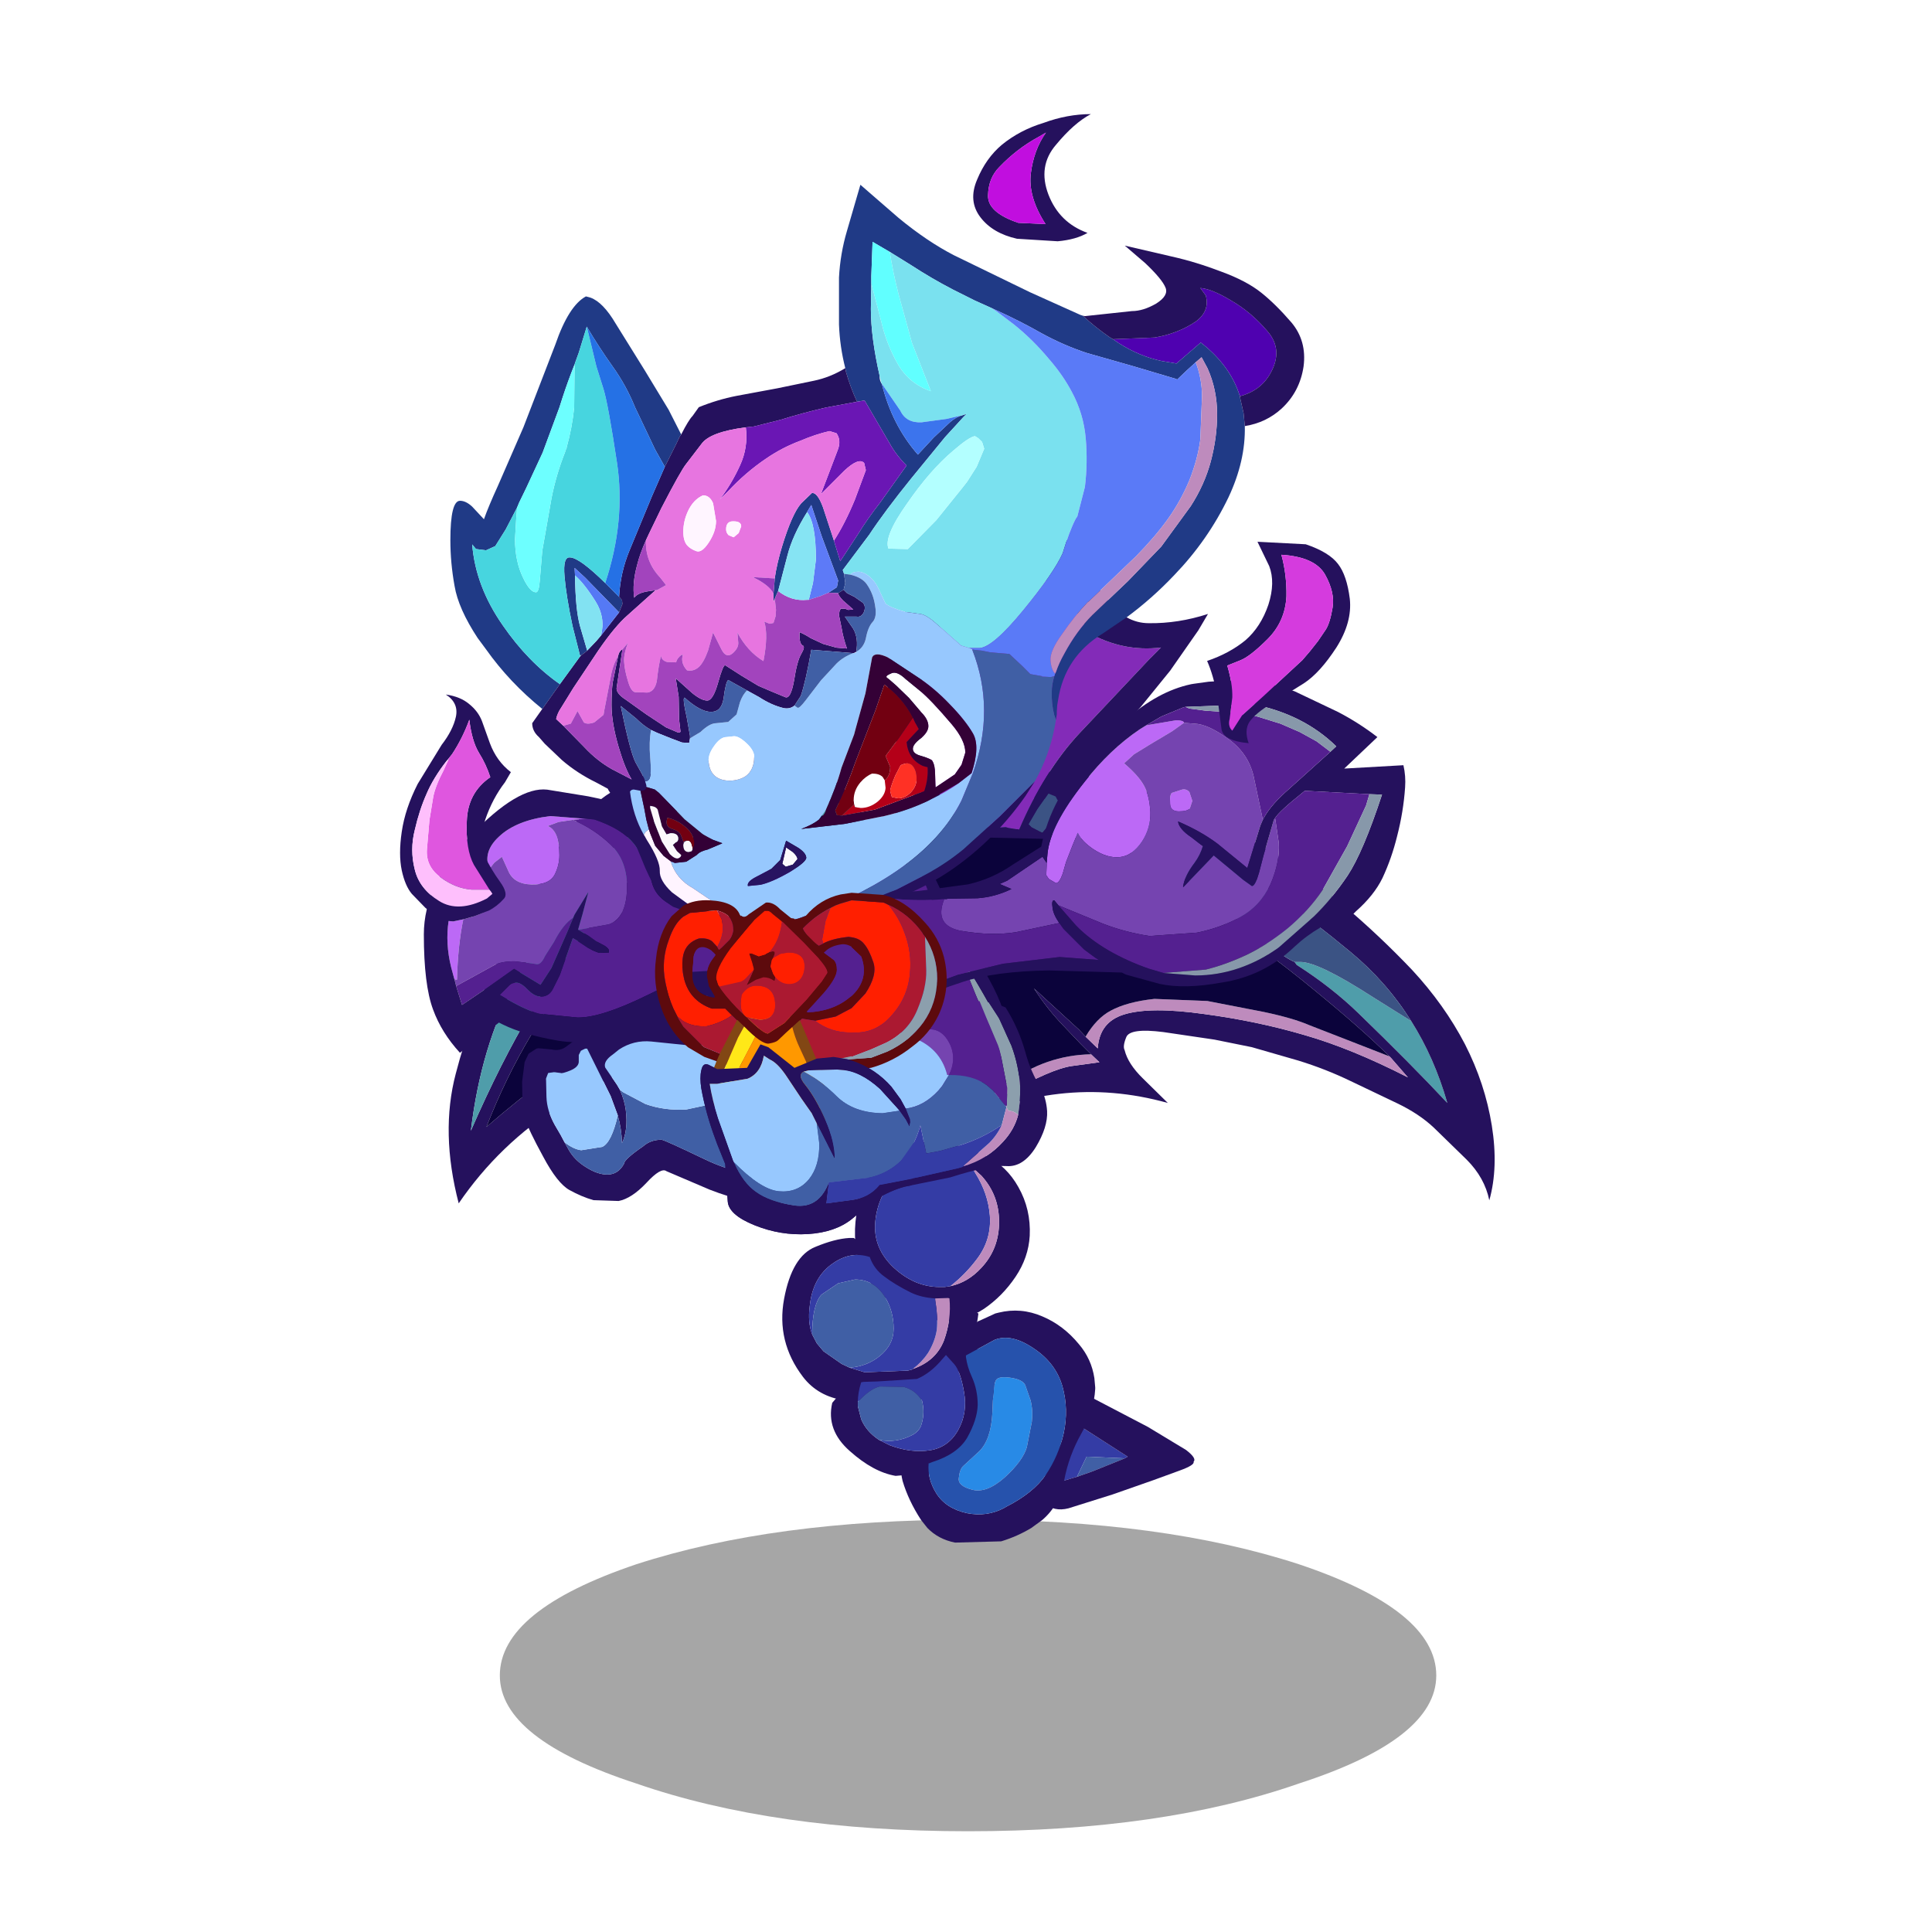 <svg xmlns:ffdec="https://www.free-decompiler.com/flash" xmlns:xlink="http://www.w3.org/1999/xlink" ffdec:objectType="frame" height="90" width="90" xmlns="http://www.w3.org/2000/svg"><use ffdec:characterId="51" height="84.7" transform="translate(10.9 1.5)" width="61.1" xlink:href="#a"/><defs><g id="a" transform="translate(-10.9 -1.5)"><use ffdec:characterId="1" height="9.8" transform="matrix(.786 0 0 1.481 23.284 70.793)" width="55.5" xlink:href="#b"/><use ffdec:characterId="3" height="13.35" transform="translate(48.564 65.101) scale(.391)" width="18.1" xlink:href="#c"/><use ffdec:characterId="5" height="21.4" transform="translate(39.836 53.169) scale(.391)" width="20.8" xlink:href="#d"/><use ffdec:characterId="7" height="19.65" transform="translate(36.448 57.67) scale(.391)" width="23.35" xlink:href="#e"/><use ffdec:characterId="9" height="15.85" transform="translate(38.71 62.613) scale(.391)" width="19.45" xlink:href="#f"/><use ffdec:characterId="12" height="27.9" transform="translate(41.987 61.049) scale(.391)" width="23.1" xlink:href="#g"/><use ffdec:characterId="14" height="51.2" transform="translate(38.606 35.897) scale(.391)" width="79.35" xlink:href="#h"/><use ffdec:characterId="16" height="36.65" transform="translate(41.356 24.749) scale(.391)" width="38.15" xlink:href="#i"/><use ffdec:characterId="18" height="53.15" transform="translate(20.899 35.275) scale(.391)" width="51.7" xlink:href="#j"/><use ffdec:characterId="20" height="31.4" transform="translate(19.744 36.765) scale(.391)" width="42" xlink:href="#k"/><use ffdec:characterId="22" height="32.75" transform="translate(33.972 40.211) scale(.391)" width="32.95" xlink:href="#l"/><use ffdec:characterId="24" height="38.3" transform="translate(39.942 31.717) scale(.391)" width="65.25" xlink:href="#m"/><use ffdec:characterId="31" height="105.65" transform="translate(10.915 1.484) scale(.391)" width="148.45" xlink:href="#n"/><use ffdec:characterId="38" height="88.05" transform="translate(20.98 8.607) scale(.391)" width="101.7" xlink:href="#o"/><use ffdec:characterId="40" height="21.7" transform="translate(24.322 47.56) scale(.391)" width="39.3" xlink:href="#p"/><use ffdec:characterId="42" height="27.85" transform="translate(32.63 46.618) scale(.391)" width="41.3" xlink:href="#q"/><use ffdec:characterId="44" height="21.4" transform="translate(30.52 41.569) scale(.391)" width="34.75" xlink:href="#r"/><use ffdec:characterId="46" height="14.95" transform="translate(32.937 47.039) scale(.391)" width="14.45" xlink:href="#s"/><use ffdec:characterId="48" height="18.7" transform="translate(32.257 42.046) scale(.391)" width="18.95" xlink:href="#t"/><use ffdec:characterId="50" height="22.65" transform="translate(32.63 48.65) scale(.391)" width="25.45" xlink:href="#u"/></g><g id="D" fill-rule="evenodd"><path d="m-4.95 2.8-.35.1-2.5.75.95-2.1q1-2.45 2.5-4.65L1.1.4.75.6-3.8.4l-1.15 2.4" fill="#343ca5" transform="translate(9.05 6.65)"/><path d="M.75.6-3.1 2.15l-1.85.65L-3.8.4.75.6" fill="#405fa5" transform="translate(9.05 6.65)"/><path d="M8.05-.4q1.3 1 .9 1.4.15.4-1.65 1.05L4.15 3.2-.7 4.9l-5.25 1.65Q-7.7 7-8.85 5.9q-.5-2 .3-3.7l2.4-4.75 2.9-4.05.05-.05 6.7 3.5L8.05-.4M.75.6 1.1.4l-5.45-3.5q-1.5 2.2-2.5 4.65l-.95 2.1 2.5-.75.35-.1 1.85-.65L.75.6" fill="#25115d" transform="translate(9.05 6.65)"/></g><g id="E" fill-rule="evenodd"><path d="M-10.25-2q.5-3.6 2.4-5.8 1.85-2.25 4.2-2.65 2.3-.45 4.45 0 2.1.4 4.5 1.55 2.35 1.15 3.75 3.65 1.5 2.65 1.35 5.8-.15 2.6-1.7 4.9-1.55 2.3-3.75 3.8Q2.6 10.8-.2 10.7q-2.75-.45-5.5-2-2.75-1.6-3.9-4.35-1.2-2.75-.65-6.35M3.5-7.65l-.25-.15q-1.6-1.05-3.6-1.05-2.95 0-5.15 2.3Q-7.7-4.3-8-1.15-8.3 2-5.8 4.35q2.5 2.3 5.45 2.3h.6l.7-.1q2.1-.45 3.7-2.2 2.1-2.25 2.1-5.45t-2.1-5.5L3.5-7.65" fill="#25115d" transform="translate(10.4 10.7)"/><path d="m.95 6.55-.7.1h-.6q-2.95 0-5.45-2.3Q-8.3 2-8-1.15q.3-3.15 2.5-5.4 2.2-2.3 5.15-2.3 2 0 3.6 1.05l.25.15.4.7q1.55 2.45 1.75 5.1.2 2.8-1.45 5.05Q2.8 5.1.95 6.55" fill="#343ca5" transform="translate(10.4 10.7)"/><path d="M3.5-7.65 4.65-6.6q2.1 2.3 2.1 5.5t-2.1 5.45Q3.05 6.1.95 6.55 2.8 5.1 4.2 3.2 5.85.95 5.65-1.85q-.2-2.65-1.75-5.1l-.4-.7" fill="#be8bbd" transform="translate(10.4 10.7)"/></g><g id="F" fill-rule="evenodd"><path d="M-1.3-7.55q-2.2-.7-4.3.75-2.45 1.65-2.8 5.15-.25 1.9.3 3.35l.55 1.05.8.95 2.15 1.5.95.45 1.8.55L3.3 6l.55-.15.05-.05q2.75-.95 3.7-3.4.9-2.5.65-5l1.25.55L11.7-.8q-.6 4.75-2.75 7.5T3.3 9.75l-7.5-.2q-3.2-.45-5-2.8-3.2-4.2-2.25-9.3.95-5.1 3.75-6.2 2.3-.95 4-1.05h.55q1.4.9 1.85 2.2v.05" fill="#25115d" transform="translate(11.65 9.8)"/><path d="M3.9 5.8Q5 4.95 5.7 3.9q.85-1.4 1.05-2.8.15-1.45-.2-3.55v-.15l1.55-.05.15.05q.25 2.5-.65 5-.95 2.45-3.7 3.4" fill="#be8bbd" transform="translate(11.65 9.8)"/><path d="M-1.3-7.55h.05Q-.75-6.1.5-5.2q1.25.95 3.15 1.9 1.25.6 2.9.7v.15q.35 2.1.2 3.55-.2 1.4-1.05 2.8Q5 4.95 3.9 5.8l-.05.05L3.3 6l-5.15.2-1.8-.55Q-1.6 5.5-.1 4.3 1.6 2.95 1.6 1q0-2.1-1.05-3.8Q-.75-4.85-3-4.85l-2 .45-2 1.35Q-8.1-1.8-8.1 1.7q-.55-1.45-.3-3.35.35-3.5 2.8-5.15 2.1-1.45 4.3-.75" fill="#343ca5" transform="translate(11.65 9.8)"/><path d="M-8.1 1.7q0-3.5 1.1-4.75l2-1.35 2-.45q2.25 0 3.55 2.05Q1.6-1.1 1.6 1q0 1.95-1.7 3.3-1.5 1.2-3.55 1.35l-.95-.45-2.15-1.5-.8-.95-.55-1.05" fill="#405fa5" transform="translate(11.65 9.8)"/></g><g id="G" fill-rule="evenodd"><path d="m-4 3.5 1.3.65q2.5.95 4.8.6 2.2-.35 3.35-2.4t.7-4.55q-.45-2.55-1.2-3.35L4-6.6q1.2-1.3 2.5-1.3 1.2.25 2 1.3 1.85 2.5.95 5.7Q8.8 1.55 7.4 3.85 5.85 6.5 3.25 7.35L-2 7.8q-2.65-.45-5.45-2.95-2.85-2.5-2.1-5.75Q-8-2.85-6.1-3.35-6.5-2.1-6.5-1v.5l.4 1.55Q-5.5 2.5-4 3.5" fill="#25115d" transform="translate(9.7 7.9)"/><path d="M-4 3.5q2.05.45 4.05-.6.85-.5 1.05-1.3.4-1.35.05-2.75-.8-1.3-2.2-1.65l-2.85-.05q-1.2.3-2.6 1.85 0-1.1.4-2.35l.3-.05 1.65-.05 4.7-.3q1.65-.7 3.05-2.4L4-6.6l.95 1.05q.75.8 1.2 3.35.45 2.5-.7 4.55T2.1 4.75q-2.3.35-4.8-.6L-4 3.5" fill="#343ca5" transform="translate(9.7 7.9)"/><path d="M-6.5-1q1.4-1.55 2.6-1.85l2.85.05q1.4.35 2.2 1.65Q1.5.25 1.1 1.6.9 2.4.05 2.9q-2 1.05-4.05.6-1.5-1-2.1-2.45L-6.5-.5V-1" fill="#405fa5" transform="translate(9.7 7.9)"/></g><g id="I" fill-rule="evenodd"><path d="M-8.3 4.3q-.15 1.8.9 3.5 1.15 1.85 3.7 2.4 2.35.45 4.35-.6L1 9.4q3.15-1.6 4.65-3.75 1.55-2.3 2.15-5 .6-2.85-.15-5.55-.8-2.8-3.45-4.55-2.65-1.8-4.65-1l-3.4 1.85v-.05l-.05-.45.2-1.65q.25-.85 1.25-1.9l.25-.1 1.85-.85.4-.1q2.65-.65 5.2.45 2.5 1.05 4.35 3.3 1.5 1.75 1.85 4.05l.1 1.1v.2Q11.4-1.95 9.9.7T7.85 6.3Q7.3 9.25 5.25 11l-1.3.95q-1.65 1-3.6 1.6l-5.5.15q-2-.4-3.3-1.75L-9.2 11q-1.5-2.3-2.2-4.65-.45-1.95.3-1.4.75.5 2.8-.65" fill="#25115d" transform="translate(11.55 13.95)"/><path d="M-.3-5.6q.25-.55 1.7-.35 1.45.2 1.8.85l.65 1.85q.3 1.2.15 2.55l-.6 3.05Q2.9 4 .75 5.95-1.4 7.85-3.1 7.4-4.85 6.95-4.7 6q.1-1 .5-1.4l1.9-1.75Q-.85 1.45-.7-1.8q.1-3.25.4-3.8" fill="#288ae6" transform="translate(11.55 13.95)"/><path d="M-8.3 4.3v-.05h.1l.1-.05.25-.1q3-.95 4.15-2.9 1.2-2.15 1.25-3.9 0-1.8-.7-3.35-.55-1.2-.7-2.35v-.2l3.4-1.85q2-.8 4.65 1Q6.85-7.7 7.65-4.9 8.4-2.2 7.8.65q-.6 2.7-2.15 5Q4.15 7.8 1 9.4l-.35.2q-2 1.05-4.35.6-2.55-.55-3.7-2.4-1.05-1.7-.9-3.5m8-9.9q-.3.55-.4 3.8-.15 3.25-1.6 4.65L-4.2 4.6q-.4.4-.5 1.4-.15.95 1.6 1.4 1.7.45 3.85-1.45Q2.9 4 3.4 2.35L4-.7q.15-1.35-.15-2.55L3.2-5.1q-.35-.65-1.8-.85-1.45-.2-1.7.35" fill="#2652ac" transform="translate(11.55 13.95)"/></g><g id="J" fill-rule="evenodd"><path d="M15.85-2.8h.7q2.15 0 8.65 4.2l4.55 2.85Q32.5 8.6 34.05 14q-4.4-4.7-10.6-10.7-3.2-3.1-7.35-5.75l-.25-.35" fill="#4f9daa" transform="translate(39.65 25.6)"/><path d="M-1-14.8q2.5 1.1 4.7 2.6l3.05 2.35q6.95 6.15 9.1 7.05l.25.35Q20.25.2 23.45 3.3q6.2 6 10.6 10.7-1.55-5.4-4.3-9.75Q26.8-.45 22.5-4q-8.55-7.1-17.6-12.6-9.05-5.55-21.2-5.7l-10.8.3-1.6-1.4.2-.2h.05q5.05-1.55 10.55-1.95 5.6-.2 10.95 1 5.3 1.2 10.25 3.5 4.95 2.2 9.6 5.05 4.6 2.9 8.85 6.5t8.1 7.65Q33.7 2.3 36.15 7q2.4 4.7 3.2 9.7.8 5-.3 8.9-.55-2.7-2.7-4.85l-3.9-3.8q-1.75-1.65-4.35-2.9l-5.55-2.65q-3-1.45-6.25-2.45l-5.55-1.6-4.45-.9-6.1-.9q-3.95-.5-4.4.6-.45 1.1-.2 1.55.4 1.65 2.2 3.4L.75 14Q-12.3 10.35-25 16.95l-.75.15-.5.2 7.7-4.3q5.4-3.05 7.85-3.4l3.3-.45-1-.95L-9.6 7l-1.95-2.05q-2.05-2.1-3.65-4.6l5.35 4.9.8.85 1.45 1.4q.2-3.15 3.15-4.05 3.1-.95 9.5-.05Q11.4 4.25 17 5.9q5.6 1.6 12.35 5.05l-2-2.3-.2-.2Q24 5.3 18.2.55 12.4-4.25 4.15-9.8L-.9-14.6l-.3-.3.25.2-.05-.1" fill="#25115d" transform="translate(39.65 25.6)"/><path d="M15.85-2.8q-2.15-.9-9.1-7.05L3.7-12.2Q1.5-13.7-1-14.8q-4.7-2.15-10.5-3.1-11.35-1.85-22.1-.35 2.1-2.8 4.9-5.15l1.6 1.4 10.8-.3q12.15.15 21.2 5.7Q13.95-11.1 22.5-4q4.3 3.55 7.25 8.25L25.2 1.4q-6.5-4.2-8.65-4.2h-.7" fill="#3b5384" transform="translate(39.65 25.6)"/><path d="m27.15 8.45.2.2 2 2.3Q22.6 7.5 17 5.9 11.4 4.25 5.05 3.4q-6.4-.9-9.5.05-2.95.9-3.15 4.05l-1.45-1.4q1.3-2.2 3-3.1 1.95-1.05 5.2-1.4l6.3.25 6.7 1.3q3.55.75 5.5 1.6l4.5 1.75 5 1.95M-8.4 8.2l1 .95-3.3.45q-2.45.35-7.85 3.4l-7.7 4.3 7.9-5.65Q-13.8 8.3-8.4 8.2" fill="#be8bbd" transform="translate(39.65 25.6)"/><path d="M-33.6-18.25q10.75-1.5 22.1.35 5.8.95 10.5 3.1l.05.1-.25-.2.3.3 5.05 4.8Q12.4-4.25 18.2.55q5.8 4.75 8.95 7.9l-5-1.95-4.5-1.75q-1.95-.85-5.5-1.6l-6.7-1.3-6.3-.25q-3.25.35-5.2 1.4-1.7.9-3 3.1l-.8-.85-5.35-4.9q1.6 2.5 3.65 4.6L-9.6 7l1.2 1.2q-5.4.1-9.95 3.45l-7.9 5.65.5-.2-.45.25-.05-.05-13.4-21.15.35-2.05q1.5-6.65 5.4-11.95l.3-.4" fill="#0b033b" transform="translate(39.65 25.6)"/></g><g id="K" fill-rule="evenodd"><path d="m4.65-6.6.15.35q4.15 2.35 8.7 1.8l-1.4 1.4-8.3 8.8q-4.2 4.5-7.2 11.5l-1.25-.2-.35-.1q-6.1.6-8.3-4.75-2.25-5.55-1.75-11.6.45-6.05 5.15-11.7 4.65-5.65 9.05-1.85 4.4 3.75 5.5 6.35" fill="#832bb8" transform="translate(19.05 18.3)"/><path d="M7.05-10.25q1.6 1.95 2.35 2.2 1.25.7 2.65.7 3.5.05 7.05-1.1L17.95-6.5 14.6-1.7l-3.45 4.25L7.5 6.7Q5.8 8.7.75 16.95l-.9 1.4-6.65-.15h-.5q-5.9-.1-7.2-3.8-1.35-3.9-2.75-6.05-1.8-2.9-1.8-7.3 0-4.7 1.1-7.65 1.2-3.25 4.6-7 1.8-2 4.65-3.4 2.75-1.3 4.95-1.3 2.55 0 5.65.9.6.15 1.25 1.1l1.3 2.3q.95 1.7 2.6 3.75M4.65-6.6q-1.1-2.6-5.5-6.35-4.4-3.8-9.05 1.85-4.7 5.65-5.15 11.7-.5 6.05 1.75 11.6 2.2 5.35 8.3 4.75l.35.1 1.25.2q3-7 7.2-11.5l8.3-8.8 1.4-1.4q-4.55.55-8.7-1.8l-.15-.35M.1 12.95l-1.3 1.85-1.05 1.8.35.35 1.25.65.55-.65.05-.1.8-1.75.45-1.3-.25-.5-.85-.35" fill="#25115d" transform="translate(19.05 18.3)"/><path d="m.1 12.95.85.35.25.5-.45 1.3-.8 1.75-.05.1-.55.65-1.25-.65-.35-.35 1.05-1.8 1.3-1.85" fill="#3b5384" transform="translate(19.05 18.3)"/></g><g id="L" fill-rule="evenodd"><path d="M22.55-21.05 7.5-21.1h-.2q-9.2.4-15.2 7.15l-3.05 3.6q-4.05 5.1-7 10.7Q-22 7.9-23.2 17.95q3.55-8.15 7.25-14.35Q-12.1-2.85-6.7-9.35l.85-1q3.65-4.05 8.6-6.4l-8.35 9.1Q-11.45-1.1-16 6.5q-3.1 5.2-5.35 11 7.75-6.7 14.3-10.45 6.8-3.95 14.95-6Q16-1 20.3.15l4 1.1Q22.85 4.1 19.6 4.7 10.7 6.05 2.1 8.4q-7.85 2.2-14.6 6.5-7.3 4.6-12.15 11.7-2.2-8.45-.35-15.45 1.85-7.15 5.15-13.7l6.9-12.95q4.05-7.1 12.1-9.4 7.45-2.15 15.15-1.5l.45.05.55.15q4.75 1.25 7.25 5.15" fill="#25115d" transform="translate(25.85 26.55)"/><path d="M23.75-18.75q-8.15-2.05-16.25.2l-.4.1-4.35 1.7q-4.95 2.35-8.6 6.4l-.85 1q-5.4 6.5-9.25 12.95-3.7 6.2-7.25 14.35Q-22 7.9-17.95.35q2.95-5.6 7-10.7l3.05-3.6q6-6.75 15.2-7.15h.2l15.05.05 1.2 2.3" fill="#4f9daa" transform="translate(25.85 26.55)"/><path d="m2.75-16.75 4.35-1.7.4-.1q8.1-2.25 16.25-.2l.1.3Q27.05-10 25.1-1.1l-.8 2.35-4-1.1Q16-1 7.9 1.05q-8.15 2.05-14.95 6-6.55 3.75-14.3 10.45 2.25-5.8 5.35-11 4.55-7.6 10.4-14.15l8.35-9.1" fill="#0b033b" transform="translate(25.85 26.55)"/></g><g id="M" fill-rule="evenodd"><path d="M-.7-12.1h-2l-.55.05-1.7.25-1.2.45-.05.05q1.35.6 1.35 3.45 0 1.2-.55 2.3-.65 1.25-2.75 1.2-2.15-.05-2.8-1.65l-.75-1.65-.9.7-.6.75q-.8-2.05 1.15-3.85Q-10-12-5.95-12.5l5.25.4M-17.35 6.95l-.05-.15-.35-1.3q-.7-2.85-.3-5.5l.55.05 1.2-.25q-.65 3.15-.75 7.2l-.3-.05" fill="#bc69f6" transform="translate(21 15.7)"/><path d="m-13.2-6.2.6-.75.9-.7.75 1.65q.65 1.6 2.8 1.65 2.1.05 2.75-1.2.55-1.1.55-2.3 0-2.85-1.35-3.45l.05-.05 1.2-.45 1.7-.25Q-.75-11 1.25-9.1 3.3-7.15 3.2-3.75 3.1-.35 1.05.4l-3.65.65v-.1l.5-1.75.7-2.65-1.65 2.7-.15.35q-1.2.75-2.3 2.9l-1.05 1.65q-.45 1-.95 1l-1-.15-1.7-.2q-1.55 0-2.4.45-.75.4-4.55 2.5l-.2-.8.3.05q.1-4.05.75-7.2l.2-.05q3.9-1.05 4.6-2.9l.2-.55q-.8-.15-1.8-2.2l-.1-.3" fill="#7544b0" transform="translate(21 15.7)"/><path d="m-3.25-12.05.55-.05h2l.7.25.25.1q2.9 1.15 4.1 3 1.2 1.9 1.85 4.25.65 2.3 3.9 3.2 3.25.95 4.9 1.8 1.6.8 2.2 1.75 1.35 2.2.05 4.3l-.2-.05-1.65-.25-1.6-.15q-2.7 0-8.2 2.75-5.5 2.7-8.3 2.65l-4.55-.45Q-9 10.6-11.95 8.8l1.15-1.15q.3-.3.85-.3t1.4.9q.85.85 1.7.75.8-.1 1.2-.85l.85-1.7 1.55-4.4.45.25 1.35.9q.9.5 1.4.6l1.1-.05v-.3q-.2-.35-.7-.6L-.5 2.4l-.9-.65-1.2-.7L1.05.4Q3.1-.35 3.2-3.75q.1-3.4-1.95-5.35-2-1.9-4.5-2.95m-13.9 19.8q3.8-2.1 4.55-2.5.85-.45 2.4-.45l1.7.2 1 .15q.5 0 .95-1L-5.5 2.5Q-4.4.35-3.2-.4l-.75 1.8-1.85 4.2-1.3 2-3.15-1.9L-13.5 8l-2.95 2-.7-2.25" fill="#542090" transform="translate(21 15.7)"/><path d="m-.7-12.1-5.25-.4q-4.05.5-6.1 2.45Q-14-8.25-13.2-6.2l.1.3q1 2.05 1.8 2.2l-.2.55q-.7 1.85-4.6 2.9l-.2.05-1.2.25-.55-.05q-.4 2.65.3 5.5l.35 1.3.05.15.2.8.7 2.25 2.95-2 3.25-2.3 3.15 1.9 1.3-2 1.85-4.2.75-1.8.15-.35 1.65-2.7-.7 2.65-.5 1.75v.1l1.2.7.9.65.85.45q.5.25.7.6v.3l-1.1.05q-.5-.1-1.4-.6l-1.35-.9-.45-.25-1.55 4.4-.85 1.7q-.4.75-1.2.85-.85.1-1.7-.75-.85-.9-1.4-.9-.55 0-.85.3l-1.15 1.15q2.95 1.8 4.7 2.25l4.55.45q2.8.05 8.3-2.65 5.5-2.75 8.2-2.75l1.6.15 1.65.25.2.05q1.3-2.1-.05-4.3Q16.6 1.3 15 .5q-1.65-.85-4.9-1.8-3.25-.9-3.9-3.2-.65-2.35-1.85-4.25-1.2-1.85-4.1-3l-.25-.1-.7-.25m-.7-2.75 2.1.45.15-.1q2.1 0 5.5 3.3L10-7.3q1.5 1.25 4.3 5.05Q15.65-.4 18.7-.4l1-.2q.65 0 1 .8l.3 1.45q0 1.2-1.45 3.95L17.9 8.8q-.25-.6-2.85-1-2.65-.4-3.2.7-1.75 2.75-6.3 4.35-6.2 2.15-10.6 1.4-4.05-.7-6.5-1.9l-.5-.25-4.65 3.6q-2.2-2.4-3.2-5.15Q-21 7.6-21 1.6q0-6 5.6-11.8 5.6-5.85 9.1-5.45l4.9.8" fill="#25115d" transform="translate(21 15.7)"/></g><g id="N" fill-rule="evenodd"><path d="m16.45 4.2-.35 1.7-.2.45-1.35-3.3Q13.05-.1 11-5.5l.75 1.25Q14.7.5 16.45 4.2" fill="#8c9fad" transform="translate(16.45 16.35)"/><path d="m6-16.2 1.2-.15 2.35 4.85q1.7 3.45 4.35 7.9Q16.5.85 16.5 3l-.05 1.2Q14.7.5 11.75-4.25L11-5.5q-2.4-4.1-3.7-7.4L6-16.2M-9.05 12l-.3-.45q-1.7-2.35-2.05-6.5l-.85-5.1q-1.3-6.35-4.2-14.1l1.9-.75q2.85 10.25 3.5 14.85l.1 1.15.55 5v.2l.65 3.1.7 2.6" fill="#25115d" transform="translate(16.45 16.35)"/><path d="m15.9 6.35-.25.5q-1.95 3.7-5.7 5.85-4.1 2.4-8.75 3.4l-3.85.2q-2.25-.35-4.3-1.8l-2.1-2.5-.7-2.6-.65-3.1v-.2l-.55-5-.1-1.15q-.65-4.6-3.5-14.85 1.8-.6 4.4-.85l7.8-.4H2.8q1.75.05 3.2-.05l1.3 3.3Q8.6-9.6 11-5.5q2.05 5.4 3.55 8.55l1.35 3.3" fill="#542090" transform="translate(16.45 16.35)"/></g><g id="O" fill-rule="evenodd"><path d="m-10.1 2.55.1-1.15q.35-3.4 4.4-8.5 3-3.85 6.55-6.25l.8-.5 3.55-.6h.25q.7.05.7.3l-1.4 1-2.6 1.55L.3-10.4-.85-9.35H-.9l.05.05Q.85-7.85 1.5-6.65q.65 1.2.75 3.15.05 1.9-1 3.5Q.1 1.7-1.4 1.85-2.9 2-4.55.9q-1.4-.95-1.85-1.95L-7 .4l-.8 2.05-.4 1.4q-.4 1.1-.8 1.1l-.85-.5-.3-.45.05-1.25v-.2M4.8-5.8l1.25-.4q.5-.1.85.3l.35 1.05-.3.9q-.3.35-1.3.35-1.05 0-1.05-.95-.05-1 .2-1.25" fill="#bc69f6" transform="translate(32.65 19.15)"/><path d="M-22.3 6.85h.25l.2-.05 3.5-.05q2.1-.15 4.05-1.1l-1.4-.6.9-.4 4.2-2.85.5.75v.2L-10.15 4l.3.45.85.5q.4 0 .8-1.1l.4-1.4L-7 .4l.6-1.45q.45 1 1.85 1.95Q-2.9 2-1.4 1.85.1 1.7 1.25 0q1.05-1.6 1-3.5-.1-1.95-.75-3.15T-.85-9.3l-.05-.05h.05L.3-10.4l1.95-1.2 2.6-1.55 1.4-1 1.25.1q1.6.05 4 1.8 2.4 1.7 3.05 4.45l1.1 5.2-.3.7-1.55 5.05-3.55-2.9q-2-1.5-4.7-2.65.1.9 1.6 1.9L8.5.55q-.3 1.05-1 2-1.15 1.5-1.35 2.8v.05h.05l3.6-3.75 2.6 2.15.9.75 1.05.75q.4 0 .85-1.6.55-2.2 1.05-3.85l.7-2.4.05-.1.1-.15.05.2.4 2.75q.15 2.3-1 4.95-1.2 2.6-3.6 3.9-2.4 1.3-5.15 1.85l-5.65.4q-2.9-.45-5.5-1.45L-8.7 7.6l-.5-.6q-.35-.05-.2.9.1.8.8 1.8l-5.2 1.1q-2.85.45-6.4-.15-3.4-.6-2.1-3.8M4.8-5.8q-.25.25-.2 1.25 0 .95 1.05.95 1 0 1.3-.35l.3-.9L6.9-5.9q-.35-.4-.85-.3l-1.25.4" fill="#7544b0" transform="translate(32.65 19.15)"/><path d="m-31.75 5.9-.3-.3-.6-1.1 1.7.9.9.25.85.15q2.05.3 4.1.05l5.6-.75q2.9-.65 5.35-2.35l3.4-2.15q.6-3 2.05-5.65l2.65-4.3q1.2-1.55 5.3-5.1 3.85-3.45 7.85-4.3l.3-.05 1.8-.25q2.8-.2 5.6-.05 2.5.4 4.65 1.2l5.15 2.45q2.5 1.3 4.7 3L25.35-8.7l7.05-.4q.3 1.3.2 2.65-.2 2.9-.95 5.8Q31 2 29.9 4.35q-1 2.05-3.15 3.95l-.3.3-.4.1q-3.75 1.15-6.6 3.8-3.7 3.55-8.75 4.3-4.4.8-7.35.15l-4-1.1-.5-.25-8.7-.25q-6.35.1-10.2 1.35-3.55 1.15-5 2l-.25.05-1.15.4.1-.25.8-.9.45-.3.7-.5 3.7-1.35 5.4-1.3 6.75-.8 4.65.35-.4-.25-1.35-1-2.45-2.45-.5-.7q-.7-1-.8-1.8-.15-.95.2-.9l.5.6 2.1 2.4q1.55 1.6 3.85 2.95 2.25 1.3 4.85 2.2l1.7.5 3.8.3q2.7 0 5.3-.9 2.55-.9 4.65-2.45l4.2-3.7q2.15-2.1 4-4.85 1.85-2.8 4.1-9.65l-1.5-.05-7.7-.4-.3.25q-2.7 2.15-3.25 3l-.1.15-.05.1-.7 2.4q-.5 1.65-1.05 3.85-.45 1.6-.85 1.6l-1.05-.75-.9-.75-2.6-2.15L6.2 5.4h-.05v-.05q.2-1.3 1.35-2.8.7-.95 1-2L7.15-.5q-1.5-1-1.6-1.9 2.7 1.15 4.7 2.65l3.55 2.9 1.55-5.05.3-.7q.75-1.5 2.6-3.2l5.45-4.9.7-.65q-3.9-3.8-9.85-5l-8.1.3-.25.05-2.65 1.1-1.8 1.05-.8.5Q-2.6-10.95-5.6-7.1-9.65-2-10 1.4l-.1 1.15-.5-.75-4.2 2.85-.9.4 1.4.6q-1.95.95-4.05 1.1l-3.5.05-.2.05h-.25q-2.65.25-5.7 0-2.8-.2-3.75-.95" fill="#25115d" transform="translate(32.65 19.15)"/><path d="M-26.35 18.9q-.55-.45-1.15-1.9-.7-1.7-1.35-2.55-2.95-3.8-2.95-7.9l.05-.65q.95.75 3.75.95 3.05.25 5.7 0-1.3 3.2 2.1 3.8 3.55.6 6.4.15l5.2-1.1.5.7 2.45 2.45 1.35 1 .4.25-4.65-.35-6.75.8-5.4 1.3-3.7 1.35-.7.5-.45.3-.8.9m28.1-32.75 1.8-1.05L6.2-16l.25-.05.45.2 1.9.25 2.95.2 3.25.5 2.75.85 2.3 1 2 1.1 1.65 1.25-5.45 4.9q-1.85 1.7-2.6 3.2l-1.1-5.2q-.65-2.75-3.05-4.45-2.4-1.75-4-1.8l-1.25-.1q0-.25-.7-.3H5.3l-3.55.6M17.1-2.8q.55-.85 3.25-3l.3-.25 7.7.4-.4 1.35L25.7.55 22.75 5.8q-1.65 2.45-4.15 4.55-2.55 2.05-5 3.2-2.5 1.15-4.75 1.7l-5.05.4-1.7-.5q-2.6-.9-4.85-2.2Q-5.05 11.6-6.6 10l-2.1-2.4 5.35 2.2q2.6 1 5.5 1.45l5.65-.4q2.75-.55 5.15-1.85 2.4-1.3 3.6-3.9 1.15-2.65 1-4.95l-.4-2.75-.05-.2" fill="#542090" transform="translate(32.65 19.15)"/><path d="m6.45-16.05 8.1-.3q5.95 1.2 9.85 5l-.7.65-1.65-1.25-2-1.1-2.3-1L15-14.9l-3.25-.5-2.95-.2-1.9-.25-.45-.2m21.9 10.4 1.5.05q-2.25 6.85-4.1 9.65-1.85 2.75-4 4.85l-4.2 3.7q-2.1 1.55-4.65 2.45-2.6.9-5.3.9l-3.8-.3 5.05-.4q2.25-.55 4.75-1.7 2.45-1.15 5-3.2 2.5-2.1 4.15-4.55L25.7.55l2.25-4.85.4-1.35" fill="#8798aa" transform="translate(32.65 19.15)"/></g><g id="n" transform="translate(76.35 57.75)"><filter id="v"><feColorMatrix in="SourceGraphic" result="filterResult0" values="0 0 0 0 1.0,0 0 0 0 0.0,0 0 0 0 0.0,0 0 0 1 0"/><feComposite in="SourceGraphic" in2="filterResult0" result="filterResult1"/></filter><use ffdec:characterId="26" filter="url(#v)" height="15.2" transform="translate(11.7 -47.95)" width="14" xlink:href="#w"/><filter id="x"><feColorMatrix in="SourceGraphic" result="filterResult2" values="0 0 0 0 1.0,0 0 0 0 0.0,0 0 0 0 0.0,0 0 0 1 0"/><feComposite in="SourceGraphic" in2="filterResult2" result="filterResult3"/></filter><use ffdec:characterId="28" filter="url(#x)" height="24.25" transform="translate(39.55 2.75)" width="17.05" xlink:href="#y"/><filter id="z"><feColorMatrix in="SourceGraphic" result="filterResult4" values="0 0 0 0 1.0,0 0 0 0 0.0,0 0 0 0 0.0,0 0 0 1 0"/><feComposite in="SourceGraphic" in2="filterResult4" result="filterResult5"/></filter><use ffdec:characterId="30" filter="url(#z)" height="26.7" transform="translate(-56.6 21.2)" width="13.2" xlink:href="#A"/></g><g id="P" fill-rule="evenodd"><path d="M1.35-6.55Q4.2-7.6 7-7.6 5-6.55 2.85-3.95.65-1.4 1.95 2q1.3 3.35 4.65 4.55-1.35.8-3.55 1l-4.85-.3Q-4.7 6.6-6.15 4.7q-1.5-1.95-.4-4.5Q-5.5-2.35-3.6-3.95q2.15-1.75 4.95-2.6M-3.9-1.3Q-5.2 0-5.25 2.05q-.1 2.05 3.6 3.3l3.25.15Q-.5 2.25-.15-.55q.35-2.8 1.8-4.85l-.85.5q-2.6 1.4-4.7 3.6" fill="#25115d" transform="translate(7 7.6)"/><path d="M-3.9-1.3Q-1.8-3.5.8-4.9l.85-.5Q.2-3.35-.15-.55-.5 2.25 1.6 5.5l-3.25-.15q-3.7-1.25-3.6-3.3Q-5.2 0-3.9-1.3" fill="#c10edf" transform="translate(7 7.6)"/></g><g id="Q" fill-rule="evenodd"><path d="M-1.2-4.35q.85-2.65.1-4.6l-1.4-2.9 5.75.3q2.8.95 3.85 2.35 1.05 1.35 1.4 4.15.3 2.8-1.6 5.8-1.95 3-3.85 4.25L-.8 7.4q-1.9 1.15-2.65 2.2-.65 1-.1 2.55-3.15-.3-3.25-1.8l-.5-3.85q-.45-2.45-1.2-4.15 2.65-.9 4.55-2.45Q-2.1-1.7-1.2-4.35m-3.15 13.2 2.5-2.25 4.7-4.35.9-1.05L4.7 0l.95-1.4q.5-.8.8-2.6.3-1.8-.9-3.95-1.2-2.1-5.2-2.35.65 2.4.6 4.95-.15 3-2.25 5.1-2.1 2.1-3.3 2.55l-1.5.6q.65 2.2.6 3.8l-.3 2.5q-.25.95.3 1.45l1.15-1.8" fill="#25115d" transform="translate(8.5 12.1)"/><path d="m-4.35 8.85-1.15 1.8q-.55-.5-.3-1.45l.3-2.5q.05-1.6-.6-3.8l1.5-.6q1.2-.45 3.3-2.55Q.8-2.35.95-5.35 1-7.9.35-10.3q4 .25 5.2 2.35 1.2 2.15.9 3.95-.3 1.8-.8 2.6L4.7 0l-.95 1.2-.9 1.05-4.7 4.35-2.5 2.25" fill="#d53bde" transform="translate(8.5 12.1)"/></g><g id="R" fill-rule="evenodd"><path d="M-6.4 3Q-6 .25-4.5-2.7l2.85-4.65Q-.3-9.1.05-10.7q.35-1.65-1.2-2.65 1.75.25 2.8 1.15 1.05.85 1.5 2l.95 2.65Q4.9-5.4 6.6-4.1l-.7 1.2Q4.4-.95 3.55 1.55q-.9 2.65-.1 4.3t1.85 3.1q1.05 1.45.45 2.05-.8.9-1.8 1.4l-1.75.65-1.65.25-1.95-.15q-1.45-.45-2.2-1.1l-1.6-1.65q-.8-.95-1.2-2.8-.4-1.9 0-4.6M4.05 9.9 2.2 6.95q-1-1.85-.85-5.2.1-3.4 2.8-5.25-.5-1.55-1.35-2.9-.85-1.4-1.15-3.95-.8 2.2-2.05 4.1l-.4.5-.25.3q-1.6 2.05-2.4 3.95-.85 1.9-1.4 4.3-.6 2.35 0 4.7.55 2.3 2.9 3.75 2.3 1.45 5.7-.3l.65-.55-.15-.25-.2-.25" fill="#25115d" transform="translate(6.6 13.35)"/><path d="m-.8-5.75.4-.5q1.25-1.9 2.05-4.1.3 2.55 1.15 3.95.85 1.35 1.35 2.9-2.7 1.85-2.8 5.25-.15 3.35.85 5.2L4.05 9.9h-2.1Q0 9.75-1.75 8.45q-1.8-1.3-1.65-3.35l.3-3.5.45-2.75q.25-1.3 1.25-3.2l.5-1.1.1-.3" fill="#df56df" transform="translate(6.6 13.35)"/><path d="m4.05 9.9.2.25.15.25-.65.55q-3.4 1.75-5.7.3Q-4.3 9.8-4.85 7.5q-.6-2.35 0-4.7.55-2.4 1.4-4.3.8-1.9 2.4-3.95h.15l-.5 1.1q-1 1.9-1.25 3.2L-3.1 1.6l-.3 3.5q-.15 2.05 1.65 3.35Q0 9.75 1.95 9.9h2.1" fill="#febffc" transform="translate(6.6 13.35)"/></g><g id="o" transform="translate(50.85 44)"><use ffdec:characterId="32" height="88.05" transform="translate(-50.85 -44)" width="101.7" xlink:href="#B"/><use ffdec:characterId="33" height="24.9" transform="translate(-28.2 11.95)" width="40" xlink:href="#C"/></g><g id="B" fill-rule="evenodd"><path d="M94.05 25.2v-.05Q92.9 21.5 89.4 18.8l-2.9 2.5-.25-.05-1.5-.25q-2.65-.55-5.15-2.15l-.65-.45 4.95-.2q2.75-.45 4.9-1.9 1.7-1.25 1.2-3.1l-.65-.9q1.35.1 3.6 1.45 2.45 1.4 4.4 3.7 1.95 2.25.3 5.1-1.15 2-3.6 2.65" fill="#4f01b0"/><path d="m78.95 18.4.65.45q2.5 1.6 5.15 2.15l1.5.25.25.05 2.9-2.5q3.5 2.7 4.65 6.35v.05l.45 2 .15 1.55q.1 4.15-1.95 8.5-2.45 5.1-6.45 9.25-2.65 2.8-5.7 5.05l-2.8 1.9Q73.2 56.2 72.4 61.4l-.1.6-.05.75v.35l-.1.65-.2-.55q-.35-1.35-.3-2.8 0-.85.3-1.85l.1-.3.1-.2q.35-1.05 1-2.2 1.45-2.7 3.35-4.6l4.25-4.05 3.95-4.1 3.5-4.8q1.65-2.55 2.4-5.35.75-2.85.75-5.6 0-2.95-1.15-5.5l-.7-1.3-.7.6-1.1 1-1.1 1.05-.25-.1-5.05-1.5-5.45-1.55q-2.75-.9-5.4-2.35-2.65-1.5-5.3-2.7l-.65-.3-2-.9-2.6-1.3q-2.6-1.35-5.05-2.95L52.35 8 50.3 6.8l-.15 4.1v.85l-.05 3.05q0 3.4 1.05 8-.05.4.2.85l.05.05q1.2 4.9 4.3 8.45l1.9-2.05 1.65-1.55q.65-.65 1.35-.95l.05-.05h.05l.8-.25-.4.4-.5.55-1.65 1.8L54.9 35q-3.15 3.9-5 6.7l-3.15 4.2.15.45.15 1.1-.2.8-.65.4-1.15-.05 1-.65.15-.8-1.95-5.25L43 38.15l-.45.75-.05.1q-1.75 2.8-2.35 5.2l-1.1 4.2-.4.9-.15.4v-1l.15-1.8v-.05q.25-1.7.85-3.7 1.2-3.95 2.3-5.2l1.3-1.25.2.05q.55.2 1.1 1.7l1.3 3.95.1.35.65 2.1 2.1-3.2q1.1-1.8 2.7-3.85l3.1-4.35q-1.25-1.25-2.05-2.7l-2.95-5.05-.9.15q-.8-1.75-1.3-3.5l-.1-.5q-.65-2.55-.75-5.2v-5.6q.15-2.85.95-5.55l1.6-5.5 4.55 3.95q3.4 2.8 6.6 4.45l9.05 4.4 6 2.7.3.1q1.5 1.4 3.25 2.6l.35.2m-68 44.05q-3.9-3.15-6.7-7.1l-1-1.35Q.95 50.5.5 47.8 0 45.05 0 42.35q0-4.7 1.15-4.7.7 0 1.45.7l1.4 1.5q.55-1.55 1.65-3.95l3.05-7 3.8-9.85q1.6-4.65 3.65-5.75l.55.15q1.5.55 3 3.1l3.45 5.55L26 26.8l1.5 2.95-.2.3-.35.75-1.4 2.8-1.15-2.05L22 26.5q-1.05-2.6-2.7-4.9-1.6-2.25-3.05-4.7L15.3 20l-.4 1.1-.1.3q-.8 2-1.45 4L13 26.5l-2 5.4-1.95 4.2-.85 1.75-.25.6-1.35 2.6-1.25 2-1.1.5-1.2-.15-.45-.55q.4 5 3.65 9.65 3 4.35 6.8 7l-2.1 2.95m4.5-6.35-.9-3.55q-.75-3.55-.95-5.9-.2-2.35.65-2.25h.05q1.15.1 4.15 3.05l1.65 1.65.15.15.2.25.05.45-.4 1-4.05-4.15-1.25-1.15.05.9q.05 4.1.6 6.05l.85 2.9-.1.1-.6.45-.15.05" fill="#203a86"/><path d="M94.05 25.2q2.45-.65 3.6-2.65 1.65-2.85-.3-5.1-1.95-2.3-4.4-3.7-2.25-1.35-3.6-1.45l.65.9q.5 1.85-1.2 3.1-2.15 1.45-4.9 1.9l-4.95.2-.35-.2q-1.75-1.2-3.25-2.6l.25.05 5.6-.6q1.35 0 2.9-.9 1.5-.95 1.1-1.9-.4-1-2.4-2.9l-2.45-2.1 5.6 1.3q2.9.65 5.9 1.8 3 1.1 4.75 2.5 1.7 1.35 3.6 3.55 1.85 2.2 1.45 5.25-.45 3-2.6 5-1.85 1.7-4.4 2.1l-.15-1.55-.45-2m-47-3.35.1.5q.5 1.75 1.3 3.5l-3.75.7q-2.8.65-5.35 1.45l-3.2.8-.95.1q-4.3.55-5.3 2l-1.8 2.35q-.65.8-2.95 5.25l-1.5 3.1-.35.75q-.75 1.7-1.05 2.95-.6 2.2-.35 3.9.4-.55 1.55-.75l1-.15-3.35 3q-1.45 1.25-3.45 4.15l-3 4.5-1.45 2.35q-.45.65-.6 1.35l.85.8 2.55 2.6q1.45 1.55 3.2 2.55l2.4 1.25q-.8-1.3-1.55-3.85-.85-2.9-.85-5 0-1.75.15-2.75L20 56.1q.1-.55.6-.85l-.1.1-.7 4.65q0 .65 1.1 1.35l2.45 1.75 2.35 1.55 1.4.6q.4.05.3-.25l-.15-1.3-.05-2.7-.35-2.2 1.95 1.75q1.1.9 1.8.9t1.3-2.15q.6-2.15.85-2.05l1.95 1.25 2 1.2 1.4.6 1.8.75q.65.25 1.05-2 .35-2.3.85-3.15.5-.85.2-1-.35-.15-.4-.95v-.65q.7.3 1.3.7l1.5.7 1.6.45 1.25.1q-.45-1.25-.65-2.5l-.3-1.45.05-.45.15-.35h.5l.4.15.6-.05-1.2-1.05q-.55-.55-.6-.9l.65-.4.4.4.9.45 1 .7q.4.45.1 1.15-.3.6-.85.5H47l1 1.45q.65 1.15.35 2.75l-.3.15H48l-5-.4q-.65 3.75-1.25 5.5L41 62.05q-.55.45-1.3.3-1.45-.35-2.9-1.3l-1.45-.8L33.1 59q-.3.25-.55 2.2-.25 1.6-1.5 1.6t-3.15-1.7l-.05.05-.05.15q0 .55.35 2.1l.4 2.25v.3l-.1.55-.85-.05-1.2-.45-1.75-.7-.75-.35q-.9-.5-1.75-1.35l-1.85-1.5q1.1 5.4 1.75 6.7l.75 1.35.3.6.1.3.15.5v.2q-.05.45-.65.45h-.05l-.8-.15q-.3 0-.45.25.35 2.85 1.65 5.15l.1.15.25.45q1.6 2.5 1.55 3.7-.05 1.15 1.45 2.55l2.05 1.5.25.1q2.25.9 4.3 1.25l1 .15.4.05 2.9.5 1.25.2H36.7l-3.6-.25-2.45-.5-3.25-.95-.5-.2-.3-.1q-2-1.05-3.85-5.8-2.45-6.05-3.9-8.1l-.1-.2-1.4-.75q-2.25-1.1-4.05-2.65l-2.05-1.95-.7-.8q-.8-.7-.8-1.65l1.2-1.7 2.1-2.95 2.4-3.3.05-.05.1-.1.6-.45.1-.1 1.1-1.15.55-.65.2-.25 1.95-2.5.4-1-.05-.45-.2-.25-.15-.15q.15-2.9 1.25-5.55l2.65-6.4 1.55-3.55 1.4-2.8.35-.75.2-.3q.9-1.75 1.35-2.2l.75-1.05q2.2-.9 4.5-1.35l4.85-.9 4.35-.9q1.95-.4 3.75-1.5m22.6 49.2-1.15 1.8q-3.3 4.7-7.8 8.05-4.55 3.4-10.05 4.9l-6.1 1.5 4.1-1.55 4.55-1.8 3.2-1.65q2.5-1.3 4.7-3.1l4.35-3.95 4.2-4.2" fill="#25115d"/><path d="m46.9 46.35-.15-.45 3.15-4.2q1.85-2.8 5-6.7l4.05-4.95 1.65-1.8.5-.55.4-.4-.8.25h-.1l-1.5.35-2.95.4q-1.85.1-2.55-1.4l-2.2-3.2-.05-.05v-.05l-.2-.8q-1.05-4.6-1.05-8l.05-3.05 1.2 4.6q.6 2.6 1.95 5 1.35 2.35 3.95 3.25L55 18.85l-1.6-5.8q-.65-2.5-1.05-5.05l2.5 1.55q2.45 1.6 5.05 2.95l2.6 1.3 2 .9.6.4 2.05 1.55q2.25 1.8 4.2 4.15 1.65 1.9 2.7 3.9 1.4 2.6 1.65 5.55.25 2.85-.1 5.75l-.9 3.5-.2.3q-.75 1.45-1.55 4.1-1.05 2.35-4.7 6.8-3.65 4.45-5.25 4.5h-1.15l-1-.3-3-2.65q-1-.9-1.75-1.1L55 51l-.75-.1q-1.8-.5-2.4-1l-.9-1.9q-.35-.75-1.05-1.35-.7-.55-1.3-.55-.7 0-.95.35l-.75-.1m16.7-14.9-.25-.8-.45-.45-.4-.25q-.7.1-2.55 1.7Q57.15 34 54.4 38q-2.8 3.95-2.2 5.35l2.3.05 3.4-3.45L61 36.1l.55-.7 1.15-1.8.9-2.15" fill="#7ae1ef"/><path d="M50.15 11.75v-.85l.15-4.1L52.35 8q.4 2.55 1.05 5.05l1.6 5.8 2.25 5.75q-2.6-.9-3.95-3.25-1.35-2.4-1.95-5l-1.2-4.6" fill="#61ffff"/><path d="m64.5 14.7.65.3q2.65 1.2 5.3 2.7 2.65 1.45 5.4 2.35l5.45 1.55 5.05 1.5.25.1 1.1-1.05 1.1-1q.75 1.95.75 4.05l-.2 5.15q-.3 2.3-1.3 4.85-1.05 2.5-2.55 4.6-1.5 2.1-3.8 4.45l-5.65 5.4-.1.05q-1.65 1.75-3.05 3.8-1.5 2.05-1.4 3.2.1 1.1.55 1.55l-.1.3-.4.1-1.05-.05h-.05l.05-.05-1.4-.25-1-1-1.5-1.4-2.3-.2-1-.2-.95-.1-.15-.05-.35-.15H63q1.6-.05 5.25-4.5t4.7-6.8q.8-2.65 1.55-4.1l.2-.3.9-3.5q.35-2.9.1-5.75-.25-2.95-1.65-5.55-1.05-2-2.7-3.9-1.95-2.35-4.2-4.15L65.1 15.1l-.6-.4" fill="#5a7af7"/><path d="m63.6 31.45-.9 2.15-1.15 1.8-.55.7-3.1 3.85-3.4 3.45-2.3-.05q-.6-1.4 2.2-5.35 2.75-4 5.55-6.35 1.85-1.6 2.55-1.7l.4.25.45.45.25.8" fill="#b3ffff"/><path d="m60.65 27.55-.05.05q-.7.3-1.35.95L57.6 30.1l-1.9 2.05q-3.1-3.55-4.3-8.45l2.2 3.2q.7 1.5 2.55 1.4l2.95-.4 1.5-.35h.05" fill="#3c74ed"/><path d="m48.45 25.85.9-.15 2.95 5.05q.8 1.45 2.05 2.7l-3.1 4.35q-1.6 2.05-2.7 3.85l-2.1 3.2-.65-2.1-.1-.35q1.3-2 2.5-4.9l1.3-3.5-.2-.85q-.65-.7-2.4.95l-2.75 2.75 2-5.25q.45-1.15-.15-2l-.85-.25q-1.7.4-3.45 1.15-2.15.8-4.05 2.1-2.45 1.65-4.55 3.9l-1 1q1.45-1.95 2.4-4.05 1-2.15.7-4.55l.95-.1 3.2-.8q2.55-.8 5.35-1.45l3.75-.7" fill="#6a16b4"/><path d="m88.8 21.15.7-.6.7 1.3q1.15 2.55 1.15 5.5 0 2.75-.75 5.6-.75 2.8-2.4 5.35l-3.5 4.8-3.95 4.1-4.25 4.05q-1.9 1.9-3.35 4.6-.65 1.15-1 2.2l-.1.2q-.45-.45-.55-1.55-.1-1.15 1.4-3.2 1.4-2.05 3.05-3.8l.1-.05 5.65-5.4q2.3-2.35 3.8-4.45t2.55-4.6q1-2.55 1.3-4.85l.2-5.15q0-2.1-.75-4.05" fill="#be8bbd"/><path d="M13.05 59.5q-3.8-2.65-6.8-7Q3 47.85 2.6 42.85l.45.55 1.2.15 1.1-.5 1.25-2 1.35-2.6-.1 1.25-.15 2.5q0 2.7 1 4.7.8 1.65 1.5 1.65.35 0 .45-1.35l.3-3.6 1.1-6.25q.55-2.8 1.6-5.45l.15-.45.05-.05v-.1q.65-2.3.9-4.75l.05-5.15.1-.3.4-1.1.95-3.1 1.15 4.75.85 2.7q.55 1.8 1.6 8.75t-1.4 14.35q-3-2.95-4.15-3.05h-.05q-.85-.1-.65 2.25.2 2.35.95 5.9l.9 3.55.05.05-.05.05-2.4 3.3" fill="#47d5df"/><path d="m14.8 21.4-.05 5.15q-.25 2.45-.9 4.75v.1l-.05.05-.15.45q-1.05 2.65-1.6 5.45l-1.1 6.25-.3 3.6q-.1 1.35-.45 1.35-.7 0-1.5-1.65-1-2-1-4.7l.15-2.5.1-1.25.25-.6.85-1.75L11 31.9l2-5.4.35-1.1q.65-2 1.45-4" fill="#6dffff"/><path d="M18.45 47.45q2.45-7.4 1.4-14.35-1.05-6.95-1.6-8.75l-.85-2.7-1.15-4.75q1.45 2.45 3.05 4.7 1.65 2.3 2.7 4.9l2.4 5.05 1.15 2.05L24 37.15l-2.65 6.4q-1.1 2.65-1.25 5.55l-1.65-1.65" fill="#2571e5"/><path d="m45.7 42.4-1.3-3.95q-.55-1.5-1.1-1.7l-.2-.05-1.3 1.25q-1.1 1.25-2.3 5.2-.6 2-.85 3.7v.05l-2.6-.15q1.95.95 2.45 1.95v1l.15-.4.15 1.35-.05.75-.25.8-.45.1-.65-.25q.5 1.6-.1 4.7-1.9-1.15-3.1-3.4l.1 1.2q.05.65-.7 1.3-.75.6-1.3-.5l-1-2-.6 2.15q-.55 1.5-1.15 2-.6.5-1.35.35-.8-.85-.5-1.85h-.15q-.55.4-.65.9l-1.1-.05q-.65-.2-.7-.75-.3 1.15-.5 3-.25 1.3-1.15 1.4L22 60.45q-.5-.1-.85-1.35-.4-1.3-.45-2.3-.05-.9.45-2.2l-.35.4-.2.25q-.5.3-.6.85-.55.95-.8 2.05l-.85 4.4-.1.6-1.1.9q-.85.3-1.25 0l-.75-1.35-.8 1.5-.9.25-.85-.8q.15-.7.6-1.35l1.45-2.35 3-4.5q2-2.9 3.45-4.15l3.35-3h.15l1.1-.6-.7-.9q-1.8-1.9-1.7-4.45l.35-.75 1.5-3.1q2.3-4.45 2.95-5.25l1.8-2.35q1-1.45 5.3-2 .3 2.4-.7 4.55-.95 2.1-2.4 4.05l1-1q2.1-2.25 4.55-3.9 1.9-1.3 4.05-2.1 1.75-.75 3.45-1.15l.85.25q.6.85.15 2l-2 5.25 2.75-2.75q1.75-1.65 2.4-.95l.2.85-1.3 3.5q-1.2 2.9-2.5 4.9m-16.4 1.25q.65.25 1.5-1.05t.85-2.55l-.35-2.1q-.4-.95-1.2-.95-1.15.5-1.8 1.9-.55 1.2-.55 2.45 0 1.05.45 1.6.4.45 1.1.7M33.75 42l.6-.5.3-.8q0-.6-.9-.6-.9-.05-.9.95 0 .4.3.7l.6.25" fill="#e775e0"/><path d="M29.3 43.65q-.7-.25-1.1-.7-.45-.55-.45-1.6 0-1.25.55-2.45.65-1.4 1.8-1.9.8 0 1.2.95l.35 2.1q0 1.25-.85 2.55-.85 1.3-1.5 1.05M33.75 42l-.6-.25q-.3-.3-.3-.7 0-1 .9-.95.9 0 .9.6l-.3.8-.6.5" fill="#fff5ff"/><path d="m42.5 39 .05-.1.45-.75 1.25 3.75 1.95 5.25-.15.8-1 .65-.95.4-1.4.45.5-2 .35-2.8q0-4.3-1.05-5.65" fill="#5d7af7"/><path d="m61.85 55.2.35.15v.1q2.75 7.05.05 14.65l-1.35 3.25Q56.25 82.7 39.7 88l-.7.05h-.45l-1.25-.2-2.9-.5-.4-.05q-.55-.25-1.55-1.1l-3.55-2.4q-2-1.1-2.65-3.2l.5.2 1.35-.15 1.25-.8q.4-.45 1.3-.65l1.65-.7.1-.05-1.1-.4q-.65-.25-1.2-.65l-1.1-.9-1.1-.9-1.25-1.3-1.8-1.85-.5-.4-1-.3v-.2l-.15-.5q.3.05.5-.25.3-.55.1-2.6-.15-1.8.1-3.25l.75.35 1.75.7 1.2.45.85.05.1-.55 1.25-.75q1.1-1.05 1.85-1.05L33.1 64l1-.9.4-1.45q.35-.95.85-1.4l1.45.8q1.45.95 2.9 1.3.75.15 1.3-.3l.35.25q.2.15 1-.9l1.8-2.35 1.85-2q.8-.8 2-1.25h.05l.25-.05.05-.1q.9-.5 1.15-1.6.25-1.35.8-1.95.55-.6.3-1.95-.2-1.4-.95-2.5-.55-.85-2-1.2.25-.35.95-.35.6 0 1.3.55.7.6 1.05 1.35l.9 1.9q.6.5 2.4 1l.75.1 1.1.15q.75.2 1.75 1.1l3 2.65 1 .3m-6.35 3.35-3.4-2.25q-1.5-.7-1.85 0l-.8 4.3-1.15 4.15-.2.75-1.5 3.95q-.65 2.4-1.85 5l-.85 1.2q-.75.6-2.1 1.1l5.15-.6 4.8-.95q2.75-.65 5.15-1.8 2.4-1.15 3.65-2.1l1.55-1.2q1.05-3.2.15-4.75-.9-1.55-2.75-3.45-1.9-2-4-3.35M33.8 65.7l-.9.1q-.75 0-1.5 1.1-.8 1.1-.6 2.1.15 1 .8 1.5t1.75.5q1.1-.05 1.85-.55 1-.75 1-2.3 0-.75-.9-1.6-.9-.85-1.5-.85M23.05 77.45q-1.3-2.3-1.65-5.15.15-.25.45-.25l.8.15.45 2.1.25 1.35.3 1.15-.4.3-.2.35M41.45 79 40 78.15l-.7 2.3-1.05 1.05-1.9 1q-1.05.55-.9 1.05l1.5-.15q1.35-.3 3.45-1.5 2.05-1.25 2-1.75-.05-.55-.95-1.15" fill="#97c8fe"/><path d="m46.85 48.25.2-.8-.15-1.1.75.1q1.45.35 2 1.2.75 1.1.95 2.5.25 1.35-.3 1.95-.55.6-.8 1.95-.25 1.1-1.15 1.6.3-1.6-.35-2.75l-1-1.45h1.4q.55.1.85-.5.3-.7-.1-1.15l-1-.7-.9-.45-.4-.4m25.1 10.3q-.3 1-.3 1.85-.05 1.45.3 2.8l.2.55-.15.85q-.65 3.4-2.35 6.45l-4.2 4.2-4.35 3.95q-2.2 1.8-4.7 3.1l-3.2 1.65-4.55 1.8-4.1 1.55-4.85.7q16.55-5.3 21.2-14.65l1.35-3.25q2.7-7.6-.05-14.65v-.1l.15.05.95.1 1 .2 2.3.2 1.5 1.4 1 1 1.4.25-.05.05h.05l1.05.05.4-.1M48 55.8q-1.2.45-2 1.25l-1.85 2-1.8 2.35q-.8 1.05-1 .9l-.35-.25.75-1.15q.6-1.75 1.25-5.5l5 .4m-12.65 4.45q-.5.45-.85 1.4l-.4 1.45-1 .9-1.45.15q-.75 0-1.85 1.05l-1.25.75v-.3l-.4-2.25q-.35-1.55-.35-2.1l.05-.15.05-.05q1.9 1.7 3.15 1.7t1.5-1.6q.25-1.95.55-2.2l2.25 1.25m-11.45 4.7q-.25 1.45-.1 3.25.2 2.05-.1 2.6-.2.3-.5.25l-.1-.3-.3-.6-.75-1.35q-.65-1.3-1.75-6.7l1.85 1.5q.85.85 1.75 1.35" fill="#405fa5"/><path d="m38.65 49.3.4-.9q1.6 1.25 3.45 1.05h.2l1.4-.45.95-.4 1.15.05q.05.35.6.9L48 50.6l-.6.05-.4-.15h-.5l-.15.35-.05.45.3 1.45q.2 1.25.65 2.5l-1.25-.1-1.6-.45-1.5-.7q-.6-.4-1.3-.7v.65q.05.8.4.95.3.15-.2 1t-.85 3.15q-.4 2.25-1.05 2l-1.8-.75-1.4-.6-2-1.2-1.95-1.25q-.25-.1-.85 2.05t-1.3 2.15q-.7 0-1.8-.9l-1.95-1.75.35 2.2.05 2.7.15 1.3q.1.3-.3.25l-1.4-.6-2.35-1.55-2.45-1.75q-1.1-.7-1.1-1.35l.7-4.65.1-.1.2-.25.35-.4q-.5 1.3-.45 2.2.05 1 .45 2.3.35 1.25.85 1.35l1.45.05q.9-.1 1.15-1.4.2-1.85.5-3 .05.55.7.75l1.1.05q.1-.5.65-.9h.15q-.3 1 .5 1.85.75.15 1.35-.35.6-.5 1.15-2l.6-2.15 1 2q.55 1.1 1.3.5.75-.65.7-1.3l-.1-1.2q1.2 2.25 3.1 3.4.6-3.1.1-4.7l.65.25.45-.1.25-.8.05-.75-.15-1.35M23.3 42.35q-.1 2.55 1.7 4.45l.7.9-1.1.6h-.15l-1 .15q-1.15.2-1.55.75-.25-1.7.35-3.9.3-1.25 1.05-2.95m-9.85 22.1.9-.25.8-1.5.75 1.35q.4.3 1.25 0l1.1-.9.1-.6.85-4.4q.25-1.1.8-2.05l-.65 3.15q-.15 1-.15 2.75 0 2.1.85 5 .75 2.55 1.55 3.85l-2.4-1.25q-1.75-1-3.2-2.55l-2.55-2.6" fill="#a244bd"/><path d="m39.05 48.4 1.1-4.2q.6-2.4 2.35-5.2 1.05 1.35 1.05 5.65l-.35 2.8-.5 2h-.2q-1.85.2-3.45-1.05" fill="#86e4f3"/><path d="m38.65 46.9-.15 1.8q-.5-1-2.45-1.95l2.6.15" fill="#9539ba"/><path d="M33.8 65.7q.6 0 1.5.85t.9 1.6q0 1.55-1 2.3-.75.5-1.85.55-1.1 0-1.75-.5-.65-.5-.8-1.5-.2-1 .6-2.1.75-1.1 1.5-1.1l.9-.1" fill="#fff"/><path d="m20.1 50.95-1.95 2.5-.2.25q.55-2.15-.65-4.05-1.35-2.15-2.45-3.1l-.05-.9 1.25 1.15 4.05 4.15" fill="#5579f5"/><path d="m17.95 53.7-.55.65-1.1 1.15-.85-2.9q-.55-1.95-.6-6.05 1.1.95 2.45 3.1 1.2 1.9.65 4.05" fill="#82e2f2"/><path d="M26.25 80.6q.65 2.1 2.65 3.2l3.55 2.4q1 .85 1.55 1.1l-1-.15q-2.05-.35-4.3-1.25l-.25-.1-2.05-1.5q-1.5-1.4-1.45-2.55.05-1.2-1.55-3.7l-.25-.45-.1-.15.2-.35.4-.3.15.45.6 1.5 1 1.2.85.65" fill="#fff4ff"/><path d="m41.35 80.35-.55.65-.85.25-.4-.35.45-1.95.8.55q.55.5.55.85" fill="#fbf9fb"/><path d="M41.35 80.35q0-.35-.55-.85l-.8-.55-.45 1.95.4.35.85-.25.55-.65m.1-1.35q.9.6.95 1.15.05.5-2 1.75-2.1 1.2-3.45 1.5l-1.5.15q-.15-.5.9-1.05l1.9-1 1.05-1.05.7-2.3 1.45.85" fill="#281461"/></g><g id="C" fill-rule="evenodd"><path d="M1.7 14.2q.65-.3 1.7.7l1.65 1.35q1.35 1.1 3.85 4.05 1.6 1.9 1.6 3.35l-.45 1.45-.8 1.15-2.3 1.55-.05-1.6q0-1.05-.35-1.6-.15-.2-1.3-.55-1-.25-1-.85 0-.55.95-1.25.9-.75.9-1.45 0-.8-.85-1.65l-1.45-1.7-1.55-1.5-1.15-1q0-.2.6-.45M.9 26.95l.1.9q-.05.9-.95 1.65-.95.75-2 .75l-.7-.1-.1-.35-.05-.35v-.15q0-1.15.8-2.1.65-.75 1.4-1.05.85 0 1.25.4l.25.4" fill="#fff" transform="translate(28.2 -11.95)"/><path d="M1.7 14.2q-.6.25-.6.45l1.15 1 1.55 1.5 1.45 1.7q.85.85.85 1.65 0 .7-.9 1.45-.95.7-.95 1.25 0 .6 1 .85 1.15.35 1.3.55.35.55.35 1.6l.05 1.6 2.3-1.55.8-1.15.45-1.45q0-1.45-1.6-3.35-2.5-2.95-3.85-4.05L3.4 14.9q-1.05-1-1.7-.7m-5.9 16.95 3.9-.7 5.9-2.2q.5-1.45.4-2.85l-.55-.15q-1.75-.8-1.95-2.85l1.45-1.55-.45-.8-.25-.55Q3 17.1.85 15.55L-.2 18.6l-2.4 6.2q-1 2.9-2.4 5.75l.2.55.6.05m8.85-16.6q2.1 1.35 4 3.35 1.85 1.9 2.75 3.45.9 1.55-.15 4.75L9.7 27.3l-3.65 2.1Q3.65 30.55.9 31.2l-4.8.95-5.15.6q1.35-.5 2.1-1.1.75-.65.85-1.2 1.2-2.6 1.85-5l1.5-3.95.2-.75 1.15-4.15.8-4.3q.35-.7 1.85 0l3.4 2.25" fill="#340136" transform="translate(28.2 -11.95)"/><path d="m4.25 19.5.25.55.45.8L3.5 22.4q.2 2.05 1.95 2.85l.55.15q.1 1.4-.4 2.85l-5.9 2.2-3.9.7 1.45-1.35.1.35.7.1q1.05 0 2-.75.9-.75.95-1.65l-.1-.9q.65-.5.65-1.6L1 24.05l1.6-2.15 1.65-2.4m0 5.75Q3.9 24.8 3.2 25l-.4.15-.65 1.25q-.6 1.45-.6 1.85l.2.7.75.15q.75 0 1.45-.65.75-.75.75-1.7t-.45-1.5" fill="#b40018" transform="translate(28.2 -11.95)"/><path d="M4.25 19.5 2.6 21.9 1 24.05l.55 1.3q0 1.1-.65 1.6l-.25-.4q-.4-.4-1.25-.4-.75.3-1.4 1.05-.8.95-.8 2.1v.15l.05.35-1.45 1.35-.6-.05-.2-.55q1.4-2.85 2.4-5.75l2.4-6.2 1.05-3.05Q3 17.1 4.25 19.5" fill="#720011" transform="translate(28.2 -11.95)"/><path d="M4.25 25.25q.45.55.45 1.5t-.75 1.7q-.7.65-1.45.65l-.75-.15-.2-.7q0-.4.6-1.85l.65-1.25.4-.15q.7-.2 1.05.25" fill="#ff3125" transform="translate(28.2 -11.95)"/><path d="M-28.15 28.2q.6 0 .65-.45l1 .3.5.4 1.8 1.85 1.25 1.3 1.1.9 1.1.9 1.2.65 1.1.4-.1.05-1.65.7q-.9.2-1.3.65l-1.25.8-1.35.15-.5-.2-.85-.65-1-1.2-.6-1.5-.15-.45-.3-1.15-.25-1.35-.45-2.1h.05m1.4 1.85-.3-.1v.3l.5 1.7.9 2.3.95 1.5q.6.6 1 .5.35-.15.35-.4l-.5-.45-.5-.75.35-.3q.3-.1.3-.45 0-.65-.9-.65l-.5.15-.55-.95-.25-1-.25-1q-.15-.3-.6-.4M-22 35.2l.2-.55v-.35q-.15-1.15-1.25-1.95-.8-.65-1.95-.95l-.1.5q0 .65.7.85.8.25 1 .7l.35.9v.1l-.05.2q0 .85.65.85l.35-.1.1-.2" fill="#330036" transform="translate(28.2 -11.95)"/><path d="m-27.05 30 .3.05q.45.1.6.4l.25 1 .25 1 .55.95.5-.15q.9 0 .9.65 0 .35-.3.45l-.35.3.5.75.5.45q0 .25-.35.4-.4.1-1-.5l-.95-1.5-.9-2.3-.5-1.7V30m5.05 5.2-.1.2-.35.1q-.65 0-.65-.85l.05-.2v-.05l.1-.1.25-.15h.2q.2 0 .35.3l.15.5v.25" fill="#fbf9fb" transform="translate(28.2 -11.95)"/><path d="m-23.05 34.35-.35-.9q-.2-.45-1-.7-.7-.2-.7-.85l.1-.5q1.15.3 1.95.95 1.1.8 1.25 1.95v.35l-.2.55v-.25l-.15-.5q-.15-.3-.35-.3h-.2q-.35.05-.35.2" fill="#730011" transform="translate(28.2 -11.95)"/></g><g id="S" fill-rule="evenodd"><path d="m1.65-10.8 7.2.2q3.75.3 7.3 1.95 3.5 1.65 3.5 5.45 0 2.35-1 5.5l-1.9 5.3-.65 1.3-1.1.95q-1.7.8-4.75 1Q7.2 11 2.7 9.25l-5.15-2.2q-.65-.5-2.4 1.4-1.75 1.85-3.3 2.15l-3-.1q-1.4-.4-2.85-1.2-1.45-.8-3.15-4-1.75-3.2-2.1-4.4-.4-1.2-.4-4.5l.3-2.35.45-.95.05-.05.05-.05.85-.55.25-.05 1.6.15q1 .25 1.85-.45 1.25-1 2.75-1.65 1.5-.65 5.65-.9l7.5-.35M8.9-8.35q-2.3-.15-5.05.1L.6-7.9l-4.85-.5q-2.1-.2-3.85.95l-.75.6q-1.15.8-.9 1.55l1.4 2.05.35.6q.55 1.25.7 2.4.3 2.4-.45 3.95Q-7.8 2-8.25.4l-.85-2.3-2.8-5.65h-.25l-.5.25-.25.5v.85q-.05.6-1 1-1 .4-1.15.3l-.8-.1-.7.1-.25.65.05 2.2q.05 1.65 1 3.35l.7 1.2.45.85.5.9q.7 1.25 2.1 2.1 1.35.85 2.5.85 1.3 0 2-1.3 0-.5 2.25-2.05.9-.8 2.2-.8.3 0 5.2 2.35t11 2.35q2.45 0 4.05-5.45 1.1-3.8.65-5.3-.45-1.5-1.7-3.15-1.3-1.65-4.6-2.15L9-8.35h-.1" fill="#25115d" transform="translate(19.65 10.85)"/><path d="M8.9-8.35H9l2.55.3q3.3.5 4.6 2.15 1.25 1.65 1.7 3.15.45 1.5-.65 5.3Q15.6 8 13.15 8q-6.1 0-11-2.35t-5.2-2.35q-1.3 0-2.2.8Q-7.5 5.65-7.5 6.15q-.7 1.3-2 1.3-1.15 0-2.5-.85-1.4-.85-2.1-2.1l-.5-.9q1.1.85 2 .95l2.5-.4Q-9 3.65-8.25.4q.45 1.6.5 3.3.75-1.55.45-3.95-.15-1.15-.7-2.4l.4.3 2.65 1.4q2.25.8 4.85.65l3.05-.65q2.2-.85 3.75-3 1.45-1.95 2.2-4.4" fill="#405fa5" transform="translate(19.65 10.85)"/><path d="m-8-2.65-.35-.6-1.4-2.05q-.25-.75.9-1.55l.75-.6q1.75-1.15 3.85-.95l4.85.5 3.25-.35q2.75-.25 5.05-.1-.75 2.45-2.2 4.4-1.55 2.15-3.75 3L-.1-.3q-2.6.15-4.85-.65l-2.65-1.4-.4-.3m-6.6 6.25-.45-.85-.7-1.2q-.95-1.7-1-3.35L-16.8-4l.25-.65.7-.1.8.1q.15.1 1.15-.3.95-.4 1-1v-.85l.25-.5.5-.25h.25l2.8 5.65.85 2.3Q-9 3.65-10.1 4.15l-2.5.4q-.9-.1-2-.95" fill="#97c8fe" transform="translate(19.65 10.85)"/></g><g id="T" fill-rule="evenodd"><path d="m12.6-13.85 1.1.15 1.1 1.7.15.25 1.45 3.2q.9 2.4 1.05 5.05v.3l-.05 1.3-.2 1.6q-.45-.45-1.15-.5l-.25-.4.05-.15.05-2.15-.7-3.6-.25-1.05-.15-.45-1.4-3.3-.8-1.95" fill="#8c9fad" transform="translate(20.65 13.9)"/><path d="m17.2-.3.2-1.6.05-1.3v-.3q-.15-2.65-1.05-5.05l-1.45-3.2-.15-.25-1.1-1.7 1.1.25.15.05.75.3q1.55 2.45 2.35 5.3.65 2.4 1.85 4.3.65 1.25.75 2.75.1 1.9-1.35 4.3-1.5 2.4-3.5 2.25-2-.15-6.7 1.35l-5.4 1.1Q2 8.7.1 9.85l-2.7 2.25q-2 1.6-5.25 1.8-3.25.2-6.35-1.05-3.1-1.25-3.2-2.85l-.3-4.45-.95-2.35-.2-.55Q-20-.4-20.55-3.45q-.2-1.3 0-2.15.2-1.05 1-.6l.9.45 3.55-.15 1.6-2.8.95.35 3.1 2.45L-6.8-7l2.1-.2 1.65-1.35 1.8-1.2 2.3-1.35 1.05-.35.35-.1.2-.1.05.05-1.55 1.35-.5.35-1.9 1.15-.35.25-.2.2-.05.05h-.05L-3.4-7l1 .3q2.65.95 4.5 3.05l1.1 1.5.6 1.1.5 1.3-.05.85L3.8.25 3.05-.8l-.35-.4L.75-3.35q-2.35-2.15-4.6-2.3l-.5-.05-3.4.1-.6.15-.15.1q-.55.4.35 1.5Q-6.9-2.3-5.75.35q1.1 2.55 1.1 4.6L-6.8.7l-.6-1.2-1.2-1.7-1.9-2.85q-1-1.45-1.9-1.85l-.7-.45q-.35 2.1-1.95 2.75l-3.6.6h-.9q.3 1.9 1 4.1l1.8 5.05.1.2Q-15.6 7.8-14 8.9q1.6 1.15 4.55 1.6 2.9.4 4.1-2.75l-.3 2.5 3-.4Q-.6 9.6.65 8.1l.05-.05 4.7-.95 4.65-1.05.5-.15.2-.1Q13.5 5 15.4 2.9q1.35-1.45 1.8-3.2" fill="#25115d" transform="translate(20.65 13.9)"/><path d="m3.5-10 2.65-.45q2-.35 3 1.9.7 1.7-.2 3.5h-.2q-.8-3.2-4.05-4.45L3.5-10" fill="#7544b0" transform="translate(20.65 13.9)"/><path d="m12.6-13.85.8 1.95 1.4 3.3.15.45.25 1.05.7 3.6-.05 2.15-.1.05-1.55-1.9-.75-.65q-1.7-1.25-4.5-1.2.9-1.8.2-3.5-1-2.25-3-1.9L3.5-10l-.45-.15-1.1-.35-.75.35-.05-.1L2.7-11.6v-.1l3.75-1.35q3.05-1.1 6.15-.8" fill="#542090" transform="translate(20.65 13.9)"/><path d="m3.5-10 1.2.5q3.25 1.25 4.05 4.45h.2l-.8 1.3-.45.55Q5.95-1.3 3.8-1.05l-.6-1.1-1.1-1.5Q.25-5.75-2.4-6.7l-1-.3 1.5-1.25h.05l.05-.05L.65-9.9l.55-.25.75-.35 1.1.35.45.15M3.05-.8l-2 .3q-3.45-.05-5.45-2-1.85-1.85-3.95-2.95l.6-.15 3.4-.1.5.05q2.25.15 4.6 2.3L2.7-1.2l.35.4M-6.8.7l.3 2.4q.05 2.7-1.25 4.3Q-9.1 9-11.3 8.8q-2.15-.2-5.35-3.45l-.1-.2-1.8-5.05q-.7-2.2-1-4.1h.9l3.6-.6q1.6-.65 1.95-2.75l.7.45q.9.4 1.9 1.85l1.9 2.85 1.2 1.7.1.2.5 1" fill="#97c8fe" transform="translate(20.65 13.9)"/><path d="M8.95-5.05q2.8-.05 4.5 1.2l.75.65 1.55 1.9.05.1-.55 2.1Q13 2.45 10.35 3.3L7.9 4l-1.65.3-.7-3.35q-.7 2.6-2.3 4.2Q1.6 6.75-.7 7.2l-4.65.55q-1.2 3.15-4.1 2.75-2.95-.45-4.55-1.6-1.6-1.1-2.65-3.55 3.2 3.25 5.35 3.45 2.2.2 3.55-1.4 1.3-1.6 1.25-4.3L-6.8.7l2.15 4.25q0-2.05-1.1-4.6-1.15-2.65-2.4-4.2-.9-1.1-.35-1.5l.15-.1q2.1 1.1 3.95 2.95 2 1.95 5.45 2l2-.3L3.8.25l.45.85.05-.85-.5-1.3Q5.95-1.3 7.7-3.2l.45-.55.8-1.3" fill="#405fa5" transform="translate(20.65 13.9)"/><path d="m15.8-1.2.25.4q.7.05 1.15.5-.45 1.75-1.8 3.2-1.9 2.1-4.65 2.9l-.05-.05 3.05-2.7q.95-.95 1.5-2.15l.55-2.1" fill="#be8bbd" transform="translate(20.65 13.9)"/><path d="M-5.35 7.75-.7 7.2q2.3-.45 3.95-2.05 1.6-1.6 2.3-4.2l.7 3.35L7.9 4l2.45-.7Q13 2.45 15.25.9q-.55 1.2-1.5 2.15l-3.05 2.7-.15.15-.5.15L5.4 7.1l-4.7.95H.6l.05.05Q-.6 9.6-2.65 9.85l-3 .4.3-2.5" fill="#343ca5" transform="translate(20.65 13.9)"/></g><g id="U" fill-rule="evenodd"><path d="m3.55-8.85.6-.3.55-.2 1.35-.4 3.75.25.25.1.4.2q1.25 1.5 1.9 3.3.9 2.35.65 4.85-.25 3-2.4 5.25Q8.8 6.15 6.05 6H5.9Q3.55 6 1.7 4.6l2.45-.5 1.9-1L7.7 1.35q1.45-2.2.95-3.7t-1.1-2.2q-.5-.65-1.5-.8L5.7-5.4q-1.95.2-3.05.8l-.1-.5.4-2.2.6-1.55M-14.7 4.1l-.5-1q-.65-1.5-.95-3.2-.5-2.5.45-5 .65-1.9 1.7-2.7l.8-.45 3.05-.3h.15l.55 1q.15.45.15 1.25 0 .9-.65 2.1l-.6-.65q-.55-.45-1.6-.35-1.5.5-1.85 1.95-.2.9-.05 2.1l.05.3q.55 3 3.4 4H-9l.8.8-.45.3q-1.1.65-2.55 1-1.6.1-2.8-.6l-.7-.55m5-3.5-.15-.25-.2-.65q-.15-1.1 1.7-3.65Q-6.5-6.5-5.5-7.35l1.2-1.05h.4l.6.4 1.05.85q-.25 2.3-1.5 3.65l-.4.2v.05L-5-3l-.85-.35h-.3l.35 1.05.2.75v.15l-.7.75q-.5.6-.95.7L-9.7.6m6.4-3.4.9-.5.9-.15q1.95 0 1.95 1.6 0 .9-.45 1.5Q-.5.3-1.4.3q-.95 0-1.65-.85l-.25-.4-.3-.85.15-.75.15-.25m-2 3.3q2.25 0 2.25 2.3 0 1.75-1.85 1.75l-1.55-.3q-.7-.45-.7-1.65l.1-1Q-6.35.5-5.3.5" fill="#ff1f00" transform="translate(17.35 10.7)"/><path d="M9.75-10.4q2.6.55 5.05 3.3 1.65 1.8 2.25 4.1.9 3.65-.65 6.95-1.1 2.25-3.15 3.75-2.2 1.75-4.85 2.5l-2.35.3-3.2.2-5.6-.05L-8.4 10l-3.1-1.1-1.95-1.15-.55-.5Q-15.8 5.5-16.65 3q-1-2.85-.6-5.8.3-3 1.85-5.05L-14-9.1q1.3-.75 3.15-.65 3 .15 3.6 1.75.45.55 1.05 0l2.05-1.4q.85-.1 1.7.8l1.3 1.05q.5.2 1.75-.35 1.7-2 4.15-2.55l1.3-.2 3.7.25m.7 1.2-.4-.2-.25-.1-3.75-.25-1.35.4-.55.2-.6.3Q1.7-7.9.25-6.4q.65 1.35 1.9 2.05l.5-.25q1.1-.6 3.05-.8l.35.05q1 .15 1.5.8.6.7 1.1 2.2.5 1.5-.95 3.7L6.05 3.1l-1.9 1-2.45.5-1.55-.25-.25.25-1.65 1.5-.95.9q-.25.25-1.1.4-.85.1-2.9-2l-1.2-1.15-.3-.3-.8-.8h-1.6q-2.85-1-3.4-4l-.05-.3q-.15-1.2.05-2.1.35-1.45 1.85-1.95 1.05-.1 1.6.35l.6.65.2.35.35-.3.9-.9q.35-.45.45-1.1.05-.7-.3-1.35-.35-.7-1.65-1.05h-.15l-3.05.3-.8.45q-1.05.8-1.7 2.7-.95 2.5-.45 5 .3 1.7.95 3.2l.5 1 .15.3.55.9 2.3 2.3.2.15L-8.45 9q2.65.95 12.6.3h-.1.25L8.4 9l1.95-.75Q13 7 14.6 4.8q1.6-2.25 1.65-5.2 0-2.7-1.45-5l-.3-.4v-.05q-1.65-2.3-4.05-3.35m-12.7 2.05L-3.3-8l-.6-.4h-.4l-1.2 1.05q-1 .85-2.85 3.4t-1.7 3.65l.2.65.15.25 2.05 2.5.5.5.75.7q2 1.95 2.5 1.9.6-.05 1.95-1.25L.7 2.15 2.5 0l.65-1q.15-.4-1.05-1.8L.35-4.65l-2.5-2.45-.1-.05M-5.6-1.4v-.15l-.2-.75-.35-1.05h.3L-5-3l.85-.25v-.05l.4-.2.4-.1.25.05v.25l-.2.5-.15.25-.15.75.3.85.25.4v.15l-.05.3h-.1l-1.25-.4-.9.3-1.1.65L-6-.5l.4-.9m8.35-2.05 1.2.9q.35.35.35 1.15 0 .95-1.55 2.75L.7 3.6q3.15-.1 5.2-1.85l.15-.1q2.15-2 1.15-4.7l-1.15-1.1L4.7-4.4q-1.35.25-1.95.95m-13.9 2.2q.2-.9.95-1.85.15-.2-.45-.6-.6-.4-1.05-.4-.8 0-1.05 1.05l-.15 1.9v.25q0 2.3 2.4 2.7h.25l-.7-1.25-.25-1.25.05-.55" fill="#5d0a0d" transform="translate(17.35 10.7)"/><path d="M10.45-9.2q2.4 1.05 4.05 3.35v.05l.3.4.15 4q.05 2-1.05 4.65-1.05 2.6-3.7 3.95L8.4 8l-2.35.9-1.4.3-.5.1q-9.95.65-12.6-.3l-3.05-1.25-.2-.15-2.3-2.3-.55-.9-.15-.3.7.55q1.2.7 2.8.6 1.45-.35 2.55-1l.45-.3.3.3 1.2 1.15q2.05 2.1 2.9 2 .85-.15 1.1-.4l.95-.9L-.1 4.6l.25-.25 1.55.25Q3.55 6 5.9 6h.15q2.75.15 4.55-1.8 2.15-2.25 2.4-5.25.25-2.5-.65-4.85-.65-1.8-1.9-3.3M-10-8.55q1.3.35 1.65 1.05.35.65.3 1.35-.1.65-.45 1.1l-.9.9-.35.3-.2-.35q.65-1.2.65-2.1 0-.8-.15-1.25l-.55-1M2.65-4.6l-.5.25Q.9-5.05.25-6.4q1.45-1.5 3.3-2.45l-.6 1.55-.4 2.2.1.5M-9.7.6l2.45-.55q.45-.1.95-.7l.7-.75-.4.9-.45.95 1.1-.65.9-.3 1.25.4h.1l.05-.3v-.15q.7.85 1.65.85.9 0 1.4-.65.45-.6.45-1.5 0-1.6-1.95-1.6l-.9.15-.9.5.2-.5v-.25l-.25-.05-.4.1q1.25-1.35 1.5-3.65l.1.05 2.5 2.45L2.1-2.8Q3.3-1.4 3.15-1L2.5 0 .7 2.15l-2.65 2.8Q-3.3 6.15-3.9 6.2q-.5.05-2.5-1.9l-.75-.7-.5-.5L-9.7.6m4.4-.1q-1.05 0-1.75 1.1l-.1 1q0 1.2.7 1.65l1.55.3q1.85 0 1.85-1.75Q-3.05.5-5.3.5" fill="#ab1931" transform="translate(17.35 10.7)"/><path d="M2.75-3.45q.6-.7 1.95-.95l1.35.25 1.15 1.1q1 2.7-1.15 4.7l-.15.1Q3.85 3.5.7 3.6l2.05-2.25Q4.3-.45 4.3-1.4q0-.8-.35-1.15l-1.2-.9m-15.65 2.3.15-1.9q.25-1.05 1.05-1.05.45 0 1.05.4.6.4.45.6-.75.95-.95 1.85l-1.75.1" fill="#542090" transform="translate(17.35 10.7)"/><path d="M14.8-5.4q1.45 2.3 1.45 5-.05 2.95-1.65 5.2Q13 7 10.35 8.25L8.4 9l-4.1.3h-.15l.5-.1 1.4-.3L8.4 8l1.8-.8q2.65-1.35 3.7-3.95Q15 .6 14.95-1.4l-.15-4" fill="#8c9fad" transform="translate(17.35 10.7)"/><path d="m-12.9-1.15 1.75-.1-.05.55.25 1.25.7 1.25h-.25q-2.4-.4-2.4-2.7v-.25" fill="#25115d" transform="translate(17.35 10.7)"/></g><g id="V" fill-rule="evenodd"><path d="M6.1 4.55V4.5l.25-.3Q6.05 2.1 5.4.5L5-.4 3.8-3Q3-4.7 2.65-6.9l.8-.05h.1l.05.1.9 2.15L6.2-.65q.95 2.6 1.05 5.9-1.3 1.7-4.9 2.2-3.05.3-5.75-1.05-2.75-1.25-3.8-4.1.65-2.95 2-5.45l2.2-4.3.95.65-1.45 2.65-1.7 3.9-.85 2.55-.05.1Q-5 4-3.3 4.8q1.75.85 3.85 1.15l1.5.15L4 5.8l2.1-1.25" fill="#824714" transform="translate(7.2 7.45)"/><path d="m-.3-6.65-1.45 3-1.8 3.45-1.3 2.45h-.2l-1 .05.85-2.55 1.7-3.9 1.45-2.65h.15l1.5.15h.1" fill="#ffe818" transform="translate(7.2 7.45)"/><path d="M2.65-6.9Q3-4.7 3.8-3L5-.4l.4.9q.65 1.6.95 3.7l-.25.3v.05l-.05-.05q-1.3-.75-2.55-1.1l.05-.05-.1-.2Q1.7 2.3-.5 1.95l-4.2.25-.15.05 1.3-2.45 1.8-3.45 1.45-3 2.95-.25" fill="#ff9800" transform="translate(7.2 7.45)"/><path d="m-4.7 2.2 4.2-.25q2.2.35 3.95 1.2l.1.2-.05.05-.2.15-1.25-.35q-3.3-.85-6.4-.85l-.35-.05v-.1" fill="#5d0a0d" transform="translate(7.2 7.45)"/><path d="M3.5 3.4q1.25.35 2.55 1.1l.05.05L4 5.8l-1.95.3-1.5-.15q-2.1-.3-3.85-1.15Q-5 4-6.1 2.4l.05-.1 1-.05.35.05.35.05q3.1 0 6.4.85l1.25.35.2-.15" fill="#cc740a" transform="translate(7.2 7.45)"/></g><g id="W" fill-rule="evenodd"><path d="M-6.7-3.1q1.15-.65 1.65-1.45.7-1 1.4-3.25.4.35.9-.15l2.05-1.4q.85-.1 1.7.8L2.3-7.5l.35.05.4.55L4.2-5.5l.8.8 1.35 1.2-.15.1 1.2.9q.35.35.35 1.15 0 .95-1.55 2.75L4.8 2.95l-.65.7h.1l-.85.95-.05.05-1.65 1.5-.95.9q-.25.25-1.1.4-.85.1-2.9-2l-1.2-1.15-.3-.3-.25-.25-.55-.55-1.25-1.4-.7-1.2-.25-1.25.05-.55q.15-.85.85-1.7l.1-.15.05-.05m7.9-4L.15-7.95q-.4-.4-.6-.4h-.4l-1.2 1.05-2.85 3.4Q-6.75-1.35-6.6-.25l.2.65.15.25q.55.95 2.05 2.5l.5.5.75.7q2 1.95 2.5 1.9L1.5 5l2.65-2.8L5.95.05l.65-1q.15-.4-1.05-1.8L3.8-4.6 1.3-7.05l-.1-.05m-3.35 5.75v-.15l-.2-.75-.35-1.05h.3l.85.35.85-.25v-.05l.4-.2.4-.1.25.05v.25l-.2.5L0-2.5l-.15.75.3.85.25.4v.15l-.05.3h-.1Q-.3-.45-1-.45l-.9.3L-3 .5l.45-.95.4-.9" fill="#5d0a0d" transform="translate(9.45 9.35)"/><path d="M-6.25.65-6.4.4l-.2-.65q-.15-1.1 1.7-3.65l2.85-3.4 1.2-1.05h.4q.2 0 .6.4l1.05.85Q.95-4.8-.3-3.45l-.4.2v.05l-.85.25-.85-.35h-.3l.35 1.05.2.75v.15l-.7.75q-.5.6-.95.7l-2.45.55m6.4-3.4.9-.5.9-.15q1.95 0 1.95 1.6 0 .9-.45 1.5-.5.65-1.4.65Q1.1.35.4-.5L.15-.9l-.3-.85L0-2.5l.15-.25m-2 3.3Q.4.55.4 2.85.4 4.6-1.45 4.6L-3 4.3q-.7-.45-.7-1.65l.1-1q.7-1.1 1.75-1.1" fill="#ff1f00" transform="translate(9.45 9.35)"/><path d="M-6.25.65-3.8.1q.45-.1.95-.7l.7-.75-.4.9L-3 .5l1.1-.65.9-.3q.7 0 1.25.4h.1l.05-.3V-.5q.7.85 1.65.85.9 0 1.4-.65.45-.6.45-1.5 0-1.6-1.95-1.6l-.9.15-.9.5.2-.5v-.25L.1-3.55l-.4.1Q.95-4.8 1.2-7.1l.1.05L3.8-4.6l1.75 1.85q1.2 1.4 1.05 1.8l-.65 1-1.8 2.15L1.5 5-.45 6.25q-.5.05-2.5-1.9l-.75-.7-.5-.5Q-5.7 1.6-6.25.65m4.4-.1q-1.05 0-1.75 1.1l-.1 1q0 1.2.7 1.65l1.55.3Q.4 4.6.4 2.85.4.55-1.85.55" fill="#ab1931" transform="translate(9.45 9.35)"/><path d="m-6.7-3.1-.05.05-.1.15q-.7.85-.85 1.7l-1.75.1.15-1.9q.25-1.05 1.05-1.05.45 0 1.05.4l.5.55M4.25 3.65h-.1l.65-.7L6.2 1.4Q7.75-.4 7.75-1.35q0-.8-.35-1.15l-1.2-.9.15-.1q.6-.65 1.8-.85.65-.15 1.35.25v5.8l-.15.1q-2 1.75-5.1 1.85" fill="#542090" transform="translate(9.45 9.35)"/><path d="m8.1 9.25 1.4-.3v.25l-1.75.15H7.6l.5-.1" fill="#8c9fad" transform="translate(9.45 9.35)"/><path d="m-7.7-1.2-.05.55L-7.5.6l.7 1.2v.05h-.25q-2.4-.4-2.4-2.7v-.25l1.75-.1" fill="#25115d" transform="translate(9.45 9.35)"/></g><g id="X" fill-rule="evenodd"><path d="m4.6 7.3-.1.8-.8.15Q2 8.7.1 9.85l-2.7 2.25q-2 1.6-5.25 1.8-3.25.2-6.35-1.05-3.1-1.25-3.2-2.85l-.3-4.45-.95-2.35-.2-.55Q-20-.4-20.55-3.45q-.2-1.3 0-2.15.2-1.05 1-.6l.9.45 3.55-.15 1.6-2.8.95.35 3.1 2.45L-6.8-7l2-.2 1.6.25.8.25q2.65.95 4.5 3.05l1.1 1.5.6 1.1L4.3.2v.05l.05.35-.1.5L3.8.25 3.05-.8l-.35-.4L.75-3.35q-2.35-2.15-4.6-2.3l-.5-.05-3.4.1-.6.15-.15.1q-.55.4.35 1.5Q-6.9-2.3-5.75.35q1.1 2.55 1.1 4.6L-6.8.7l-.6-1.2-1.2-1.7-1.9-2.85q-1-1.45-1.9-1.85l-.7-.45q-.35 2.1-1.95 2.75l-3.6.6h-.9q.3 1.9 1 4.1l1.8 5.05.1.2Q-15.6 7.8-14 8.9q1.6 1.15 4.55 1.6 2.9.4 4.1-2.75l-.3 2.5 3-.4Q-.6 9.6.65 8.1l.05-.05 3.9-.75" fill="#25115d" transform="translate(20.65 8.7)"/><path d="m-16.65 5.35-.1-.2-1.8-5.05q-.7-2.2-1-4.1h.9l3.6-.6q1.6-.65 1.95-2.75l.7.45q.9.4 1.9 1.85l1.9 2.85 1.2 1.7.1.2.5 1 .3 2.4q.05 2.7-1.25 4.3Q-9.1 9-11.3 8.8q-2.15-.2-5.35-3.45m8.3-10.8.6-.15 3.4-.1.5.05q2.25.15 4.6 2.3L2.7-1.2l.35.4-2 .3q-3.45-.05-5.45-2-1.85-1.85-3.95-2.95" fill="#97c8fe" transform="translate(20.65 8.7)"/><path d="M-5.35 7.75q-1.2 3.15-4.1 2.75-2.95-.45-4.55-1.6-1.6-1.1-2.65-3.55 3.2 3.25 5.35 3.45 2.2.2 3.55-1.4 1.3-1.6 1.25-4.3L-6.8.7l2.15 4.25q0-2.05-1.1-4.6-1.15-2.65-2.4-4.2-.9-1.1-.35-1.5l.15-.1q2.1 1.1 3.95 2.95 2 1.95 5.45 2l2-.3L3.8.25l.45.85.1-.5q.45.9.45 2.35l-1.55 2.2Q1.6 6.75-.7 7.2l-4.65.55" fill="#405fa5" transform="translate(20.65 8.7)"/><path d="m4.6 7.3-3.9.75H.6l.05.05Q-.6 9.6-2.65 9.85l-3 .4.3-2.5L-.7 7.2q2.3-.45 3.95-2.05l1.55-2.2-.2 4.35" fill="#343ca5" transform="translate(20.65 8.7)"/></g><use ffdec:characterId="2" height="13.35" width="18.1" xlink:href="#D" id="c"/><use ffdec:characterId="4" height="21.4" width="20.8" xlink:href="#E" id="d"/><use ffdec:characterId="6" height="19.65" width="23.35" xlink:href="#F" id="e"/><use ffdec:characterId="8" height="15.85" width="19.45" xlink:href="#G" id="f"/><use ffdec:characterId="11" height="27.9" width="23.1" xlink:href="#H" id="g"/><use ffdec:characterId="10" height="27.9" width="23.1" xlink:href="#I" id="H"/><use ffdec:characterId="13" height="51.2" width="79.35" xlink:href="#J" id="h"/><use ffdec:characterId="15" height="36.65" width="38.15" xlink:href="#K" id="i"/><use ffdec:characterId="17" height="53.15" width="51.7" xlink:href="#L" id="j"/><use ffdec:characterId="19" height="31.4" width="42" xlink:href="#M" id="k"/><use ffdec:characterId="21" height="32.75" width="32.95" xlink:href="#N" id="l"/><use ffdec:characterId="23" height="38.3" width="65.25" xlink:href="#O" id="m"/><use ffdec:characterId="25" height="15.2" width="14" xlink:href="#P" id="w"/><use ffdec:characterId="27" height="24.25" width="17.05" xlink:href="#Q" id="y"/><use ffdec:characterId="29" height="26.7" width="13.2" xlink:href="#R" id="A"/><use ffdec:characterId="39" height="21.7" width="39.3" xlink:href="#S" id="p"/><use ffdec:characterId="41" height="27.85" width="41.3" xlink:href="#T" id="q"/><use ffdec:characterId="43" height="21.4" width="34.75" xlink:href="#U" id="r"/><use ffdec:characterId="45" height="14.95" width="14.45" xlink:href="#V" id="s"/><use ffdec:characterId="47" height="18.7" width="18.95" xlink:href="#W" id="t"/><use ffdec:characterId="49" height="22.65" width="25.45" xlink:href="#X" id="u"/><path d="M27.75 0q0 2-8.15 3.4Q11.5 4.9 0 4.9q-11.5 0-19.65-1.5-8.1-1.4-8.1-3.4 0-2.05 8.1-3.5Q-11.5-4.9 0-4.9q11.5 0 19.6 1.4 8.15 1.45 8.15 3.5" fill-opacity=".349" fill-rule="evenodd" transform="translate(27.75 4.9)" id="b"/></defs></svg>